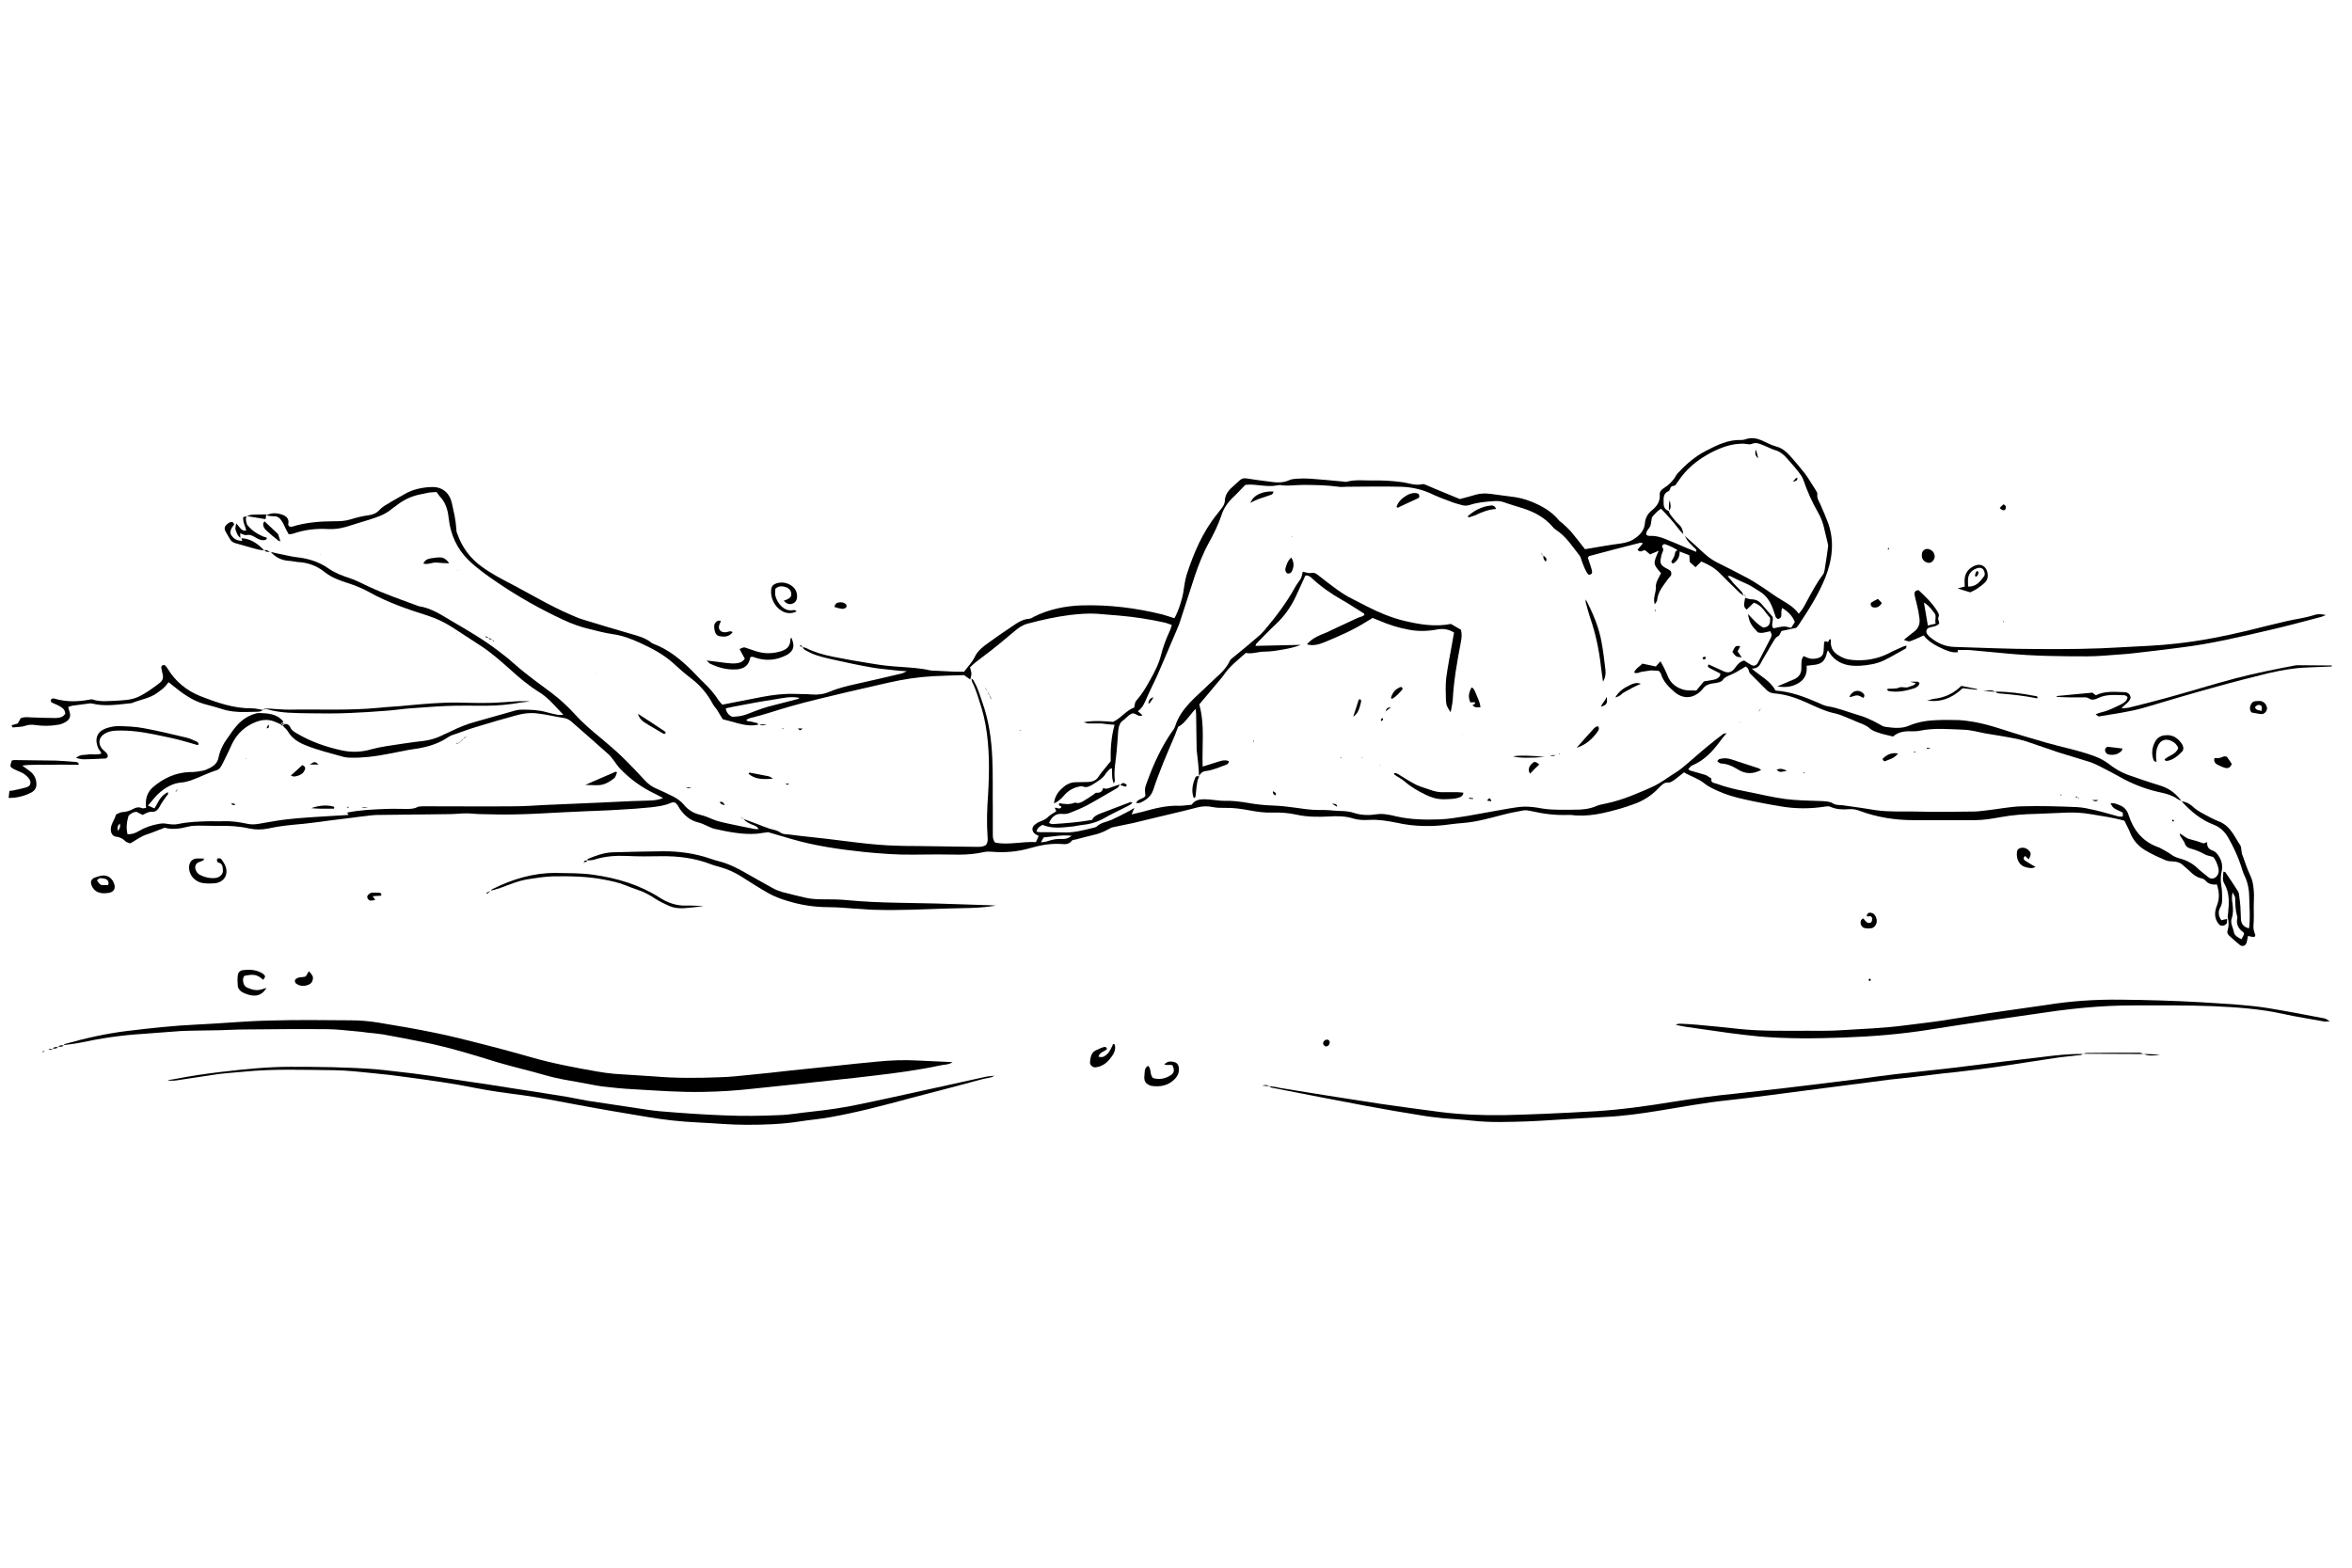 <?xml version="1.0" encoding="utf-8"?>
<!-- Generator: Adobe Illustrator 20.0.0, SVG Export Plug-In . SVG Version: 6.00 Build 0)  -->
<svg version="1.2" baseProfile="tiny" id="Layer_2" xmlns="http://www.w3.org/2000/svg" xmlns:xlink="http://www.w3.org/1999/xlink"
	 x="0px" y="0px" viewBox="0 0 900 600" xml:space="preserve">
<g>
	<path d="M108.1,276.4c-0.2,0.3-0.5,0.5-0.7,0.8c-1.2-0.5-2.3-1.1-3.5-1.4c-2.8-0.7-5.4,0.1-7.9,1.4c-3.2,1.7-5.6,4.2-7.2,7.5
		c-0.9,2-1.8,3.9-2.8,5.9c-0.5,1-1,2.1-1.6,3c-0.3,0.5-0.8,0.9-1.3,1.1c-3.5,1.1-6.7,2.8-10.1,4c-1.2,0.4-2.4,0.7-3.7,0.8
		c-3.4,0.3-6.1,2-8.5,4.1c-1.5,1.3-2.7,3.1-4.2,4.7c0.9,0.4,1.6,0.7,2.5,1.1c0.4-0.6,0.7-1.2,1-1.7c0.9-1.9,2.1-3.5,4.1-4.5
		c0.4,0.8-0.2,1.1-0.5,1.5c-0.9,1.3-1.9,2.6-2.6,4c-0.7,1.3-1.6,2.1-2.9,2c-1.4-0.1-2.4,0.6-3.6,1.2c-0.8-0.4-1.6-0.8-2.4-1.2
		c-1.2,0.1-2.1,0.6-3,1.5c-0.7,2.3-1,4.6-0.4,7.1c1.7,0,2.9-0.4,4.1-1.1c2.5-1.5,5.1-2.4,8-2.9c1-0.2,2-0.2,3,0
		c1.3,0.2,2.8,0.4,4.1,0.1c4.2-0.9,8.4-1,12.6-1.1c1.6,0,3.2,0.1,4.8,0c3-0.1,5.9,0.3,8.8,0.9c1.6,0.4,3.2,0.4,4.8,0.1
		c2.1-0.3,4.3-0.8,6.4-1.1c6-1,12-1.3,18.1-1.7c3.3-0.2,6.5-0.4,9.9-0.6c-0.3-0.4-0.4-0.6-0.6-0.9c5-1,10-1.2,15-1.4
		c2.4-0.1,4.8,0,7.2,0c1.6,0,3.2,0.1,4.7-0.7c0.5-0.3,1.3-0.2,2-0.3c1,0,2.1,0,3.1,0c10.6,0,21.3,0.1,31.9,0c3.9,0,7.8-0.3,11.6-0.5
		c7-0.3,13.9-0.6,20.9-0.9c4.2-0.2,8.4-0.4,12.7-0.6c2.2-0.1,4.3-0.1,6.5-0.2c1.7-0.1,3.4-0.1,5.3-1c-1.3-0.7-2.3-1.2-3.3-1.7
		c-5-2.4-9.4-5.6-13.2-9.6c-0.9-0.9-1.5-2-2.3-3c-0.6-0.7-1.1-1.5-1.7-2.1c-4.8-4.3-9.6-8.5-14.4-12.7c-0.9-0.8-1.8-1.3-3-1.5
		c-3.3-0.5-6.5-1.3-9.8-1.7c-2.9-0.4-5.7-0.1-8.5,0.7c-5.2,1.4-10.3,2.9-15.5,4.5c-3.1,0.9-6,2.1-9.1,3.1c-0.5,0.2-1.1,0.5-1.5,0.8
		c-3.4,2.3-7.2,3.5-11.1,4.2c-1.8,0.3-3.6,0.5-5.4,0.9c-2.2,0.4-4.5,0.9-6.7,1.3c-4.6,0.9-9.3,1.5-14,1.4c-0.9,0-1.8-0.1-2.7-0.3
		c-4.8-1.4-9.7-2.5-14.4-4.4c-2.8-1.1-5.3-2.6-6.9-5.3c-0.5-0.9-1.4-1.5-2-2.3c0.3-0.2,0.5-0.5,0.8-0.7c0,0-0.1,0.1-0.1,0.1
		c1.1-0.1,1.8,0.4,2.2,1.3c0.5,1.2,1.5,1.7,2.5,2.3c5.4,3.2,11.2,5.2,17.2,6.5c3.7,0.8,7.5,0.7,11.2-0.4c1.9-0.5,3.8-0.9,5.7-1.2
		c4.7-0.7,9.5-1.5,14.2-2c2.5-0.3,4.9-1,7.2-2.1c1.1-0.6,2.3-1,3.4-1.6c3.1-1.5,6.2-2.8,9.6-3.7c5.1-1.4,10.1-2.9,15.2-4.3
		c0.8-0.2,1.6-0.3,2.4-0.3c3.2,0,6.4,0.1,9.5,1c1.4,0.4,2.9,0.7,4.3,1c0.5,0.1,1.1,0,2.1,0c-3.2-3.3-5.7-6.5-9.3-8.7
		c-4-2.5-7.6-5.5-11.1-8.7c-3.6-3.2-7.2-6.4-11.2-9c-3.6-2.4-7.3-4.7-10.9-7.1c-3-1.9-6.1-3.4-9.5-4.5c-7.6-2.4-15.2-5-22.2-8.9
		c-2.7-1.5-5.6-2.7-8.5-3.6c-3.1-1-6.1-2.1-8.6-4.1c-3.1-2.5-6.5-3.7-10.4-3.9c-0.9-0.1-1.8-0.3-2.7-0.4c-3.1-0.1-5.7-1.2-7.7-3.6
		l-0.1,0.1c1.7,0.4,3.3,0.8,5,1.1c1.8,0.4,3.6,0.8,5.4,1c4.3,0.5,8.2,1.7,11.8,4.2c2.4,1.7,5.2,2.8,8,3.7c2.6,0.8,5,2.2,7.5,3.3
		c6.2,2.9,12.7,5.1,19.1,7.5c4.9,0.7,8.9,3.5,13,5.9c6,3.5,12,7,17.6,11.3c2.3,1.7,4.5,3.5,6.6,5.4c4.4,3.9,9.2,7.2,13.8,10.7
		c3.3,2.5,6.3,5.3,9,8.3c3.1,3.4,6.6,6.3,10.1,9.2c2.6,2.2,5.2,4.4,7.7,6.8c3,2.9,5.9,6,8.8,9.1c1.2,1.3,2.5,2.3,4.1,3
		c2.3,1,4.6,2.1,6.8,3.2c1.5,0.8,2.8,1.7,4,3.1c1.5,1.9,3.6,3.2,6,3.8c1.8,0.4,3.5,1.1,5.1,1.8c1.7,0.7,3.5,1.1,5.3,1.5
		c3.6,0.8,7.2,1.5,10.7,2.2c0.4,0.1,0.9,0,1.5,0c-0.7-1.2-1.8-1.4-2.8-1.8c-1.1-0.6-2.3-1-3-2.2l-0.1,0.1c1.8,0.7,3.6,1.3,5.4,2
		c1.5,0.6,3,1.2,4.5,1.7c1.5,0.5,3.1,0.6,4.4,1.6c0.8,0.6,2.2,0.6,3.3,0.7c3.2,0.4,6.4,0.8,9.5,1.1c10.8,1.1,21.5,3,32.4,3.2
		c2.3,0.1,4.6,0.1,6.9,0.1c7.3,0.1,14.6,0.2,21.9,0.3c1.6,0,3.2,0.2,4.6-0.7c0.7-1,0.7-2,0.6-3c-0.4-5.5-0.2-11,0.2-16.4
		c0.5-8.9,0.6-17.8-1-26.7c-0.4-2.1-0.9-4.3-1.5-6.3c-1.1-3.4-2-6.8-3.6-10c-0.2-0.4-0.2-0.9-0.3-1.3l-0.1,0.1
		c0.8,0.1,1,0.8,1.3,1.4c1.4,2.4,2.1,5,3,7.6c2.5,7,3.5,14.2,3.8,21.5c0.3,6.4,0.1,12.8,0.2,19.2c0,3.1,0,6.2,0,9.3
		c0,1.2-0.1,2.5,0.9,3.7c5.1,1,10.3-0.5,15.6-0.2c0.4-0.8,0.7-1.5,1-2.2c0-0.1-0.1-0.2-0.1-0.3c-0.4-0.2-0.8-0.3-1.2-0.6
		c-1.3-1-1.4-2.5-0.2-3.5c0.5-0.4,1.1-0.9,1.7-1.1c1.1-0.5,2.3-0.8,3.3-1.8c0.9-0.9,2.2-1.6,3.3-2.3c-0.2-0.5-0.4-0.9-0.6-1.3
		c0.8-0.3,1.7,0.8,2.5-0.2c0.2-0.8-1.5-0.3-0.7-1.6c1.9,0.4,3.9,0.6,5.9-0.2c0.1,0,0.2,0,0.3,0c1,0.4,1.8,0,2.6-0.4
		c1.6-0.9,3.1-1.9,4.5-2.9c0.3-0.2,0.4-0.5,0.9-0.5c1.2,0.1,2.2-0.3,2.5-1.8c0.9,0.4,1.7,0.3,2.6-0.1c1.3-0.5,2.6-0.9,3.9-1.3
		l-0.1-0.1c-0.2,0.8-0.7,1.4-1.5,1.8c-3.7,2.1-7.3,4.3-11,6.3c-2.1,1.1-4.3,2-6.6,2.9c-0.9,0.4-1.9,0.5-3,0.4c-2.4-0.2-4,1.1-5,3.5
		c0.6,0.2,1,0.4,1.4,0.4c5-0.3,10-0.7,15.1-1.6c0.5-1.2,1.6-1.8,2.8-2.3c4-1.5,7.9-3,11.8-4.5c0.2-0.1,0.4,0.1,0.8,0.1
		c-0.3,0.6-0.8,0.9-1.2,1.1c-3.2,1.7-6.6,3.2-9.7,5c-2.8,1.6-5.7,2.3-8.8,2.6c-1,0.1-2,0.4-3,0.5c-4,0.4-7.9,1-11.7-0.6
		c-1.1,0.6-2,1.2-2.3,2.6c0.6,0.1,1,0.2,1.4,0.2c2.9,0,5.7,0,8.6,0.1c4.1,0.2,7.9-0.8,11.8-1.8c0.4-0.1,1-0.2,1.3-0.5
		c1.6-1.5,3.7-1.7,5.6-2.5c2.2-1,4.3-2.1,6.4-3.2c0.7-0.3,1.3-0.8,2.4-1.4c-0.5,1-0.7,1.6-1.1,2.5c1.6-0.4,2.9-0.7,4.2-1
		c4.6-1.3,9.3-2.5,14.2-2.3c1.5,0,3-0.3,4.6-0.4c1.1-1.7,2.8-2.1,4.7-2.1c1,0,2.1,0.1,3.1,0.2c1.5,0.1,2.9,0.4,4.4,0.4
		c3.3-0.1,6.6,0.3,9.9,0.9c2.9,0.5,5.9,0.8,8.8,0.9c2.8,0.1,5.7,0.4,8.5,0.8c2.9,0.4,5.9,0.9,8.9,0.9c1.8,0,3.7,0,5.5,0.2
		c2.7,0.3,5.5,0,8.2,0.9c3,1,6,1,9.1,0.5c0.9-0.1,1.8-0.1,2.7,0c1.6,0.2,3.2,0.5,4.7,0.9c5.4,1.2,10.9,1.3,16.4,1.1
		c3.5-0.1,7-0.8,10.5-1.3c4.8-0.8,9.7-1.8,14.5-2.6c3.1-0.5,6.3-1.2,9.5-0.9c1.7,0.1,3.4,0.4,5.1,0.7c4,0.6,8,0.4,12,0.4
		c2.8,0,5.5-0.2,8.1-1.3c1.2-0.5,2.4-0.8,3.6-1c3.5-0.7,6.9-1.8,10.2-3.1c3-1.2,5.9-2.4,8.8-3.8c2.2-1.1,4.3-2.6,6.4-4
		c1.4-0.9,2.9-1.8,4.2-2.9c3.2-2.6,6.2-5.4,9.4-8c2-1.7,4.1-3.3,6.2-4.9c0.2-0.2,0.6-0.1,1.3-0.3c-1,1.2-1.8,2.1-2.5,3.1
		c-2.9,3.9-6.1,7.4-10.8,9.3c-0.5,0.2-0.9,0.9-1.4,1.4c0.4,0.2,0.5,0.4,0.7,0.5c2,0.6,4,1.1,5.9,1.7c0.8,0.3,1.5,0.9,2.3,1.4
		c-0.4,1.6,0.9,1.6,1.8,1.9c3.5,1.3,7.2,2.2,10.9,2.9c5.2,1,10.3,2.3,15.5,3c4.6,0.6,9.3,0.6,14,0.8c1.5,0.1,3,0.1,4.3,0.9
		c1.1,0.7,2.4,0.6,3.7,0.7c2.4,0.3,4.7,0.7,7.1,1c1.9,0.3,3.8,0.6,5.7,0.9c5,0.7,10,0.4,15.1,0.5c7.3,0.2,14.6,0.1,22,0
		c1.6,0,3.2-0.2,4.8-0.4c4.7-0.5,9.3-1.5,14-1.6c7-0.2,13.9,0,20.9,0.3c2.4,0.1,4.8,0.7,7.1,1.2c3,0.7,5.9,1.6,8.9,2.4
		c0.5,0.1,1,0,1.6,0c0-0.7,0-1.1,0-1.5c-3.7-1.7-3.7-1.7-4.7-3.5c1.2-0.3,2.3,0.2,3.3,0.6c1.8,0.6,3,1.9,3.6,3.8
		c1.8,5.6,5.1,9.9,10.7,12.1c0.4,0.2,0.9,0.3,1.3,0.5c1.4,0.8,2.8,1.5,4.1,2.4c0.9,0.7,1.9,1.2,3,1.5c2.7,0.7,5.1,1.8,7.2,3.8
		c1.3,1.3,2.8,2.3,4.2,3.5c1,0.9,2.6,0.7,3.5-0.7c0.5-0.8,0.6-1.7,0.4-2.6c-0.4-1.7-1-3.2-2-4.4c-1.2-0.4-2.3-0.5-3.2-1
		c-1.8-1-3.7-1.8-5.7-2.3c-0.7-0.2-1.6-0.8-1.8-1.4c-0.4-1.4-1.4-2.4-2-3.5c-0.1-0.2,0-0.6,0-0.8c1.3,0.8,2.4,1.9,3.8,2.2
		c1.7,0.4,3.3,0.9,4.9,1.5c0.4,0.2,1.1-0.2,1.7-0.4c-0.2,1.6,0.5,2.7,2,3.2c1.4,0.5,2.1,1.6,2.8,2.8c0.9,1.7,1.1,3.4,0.7,5.3
		c-0.4,1.8-0.4,3.6-0.1,5.4c0.3,1.8,0.3,3.6,0.3,5.5c0,0.9-0.2,1.9-0.6,2.6c-1.1,1.8-0.8,3.5,0.3,5.1c0.7-0.2,1.3-0.3,2.2-0.5
		c-0.1,0.8,0.1,1.5-0.2,1.8c-1,1.1-2.4,1.1-3.2-0.1c-1.6-2.2-1.4-4.5-0.5-6.8c1.1-2.7,0.9-5.3,0-8.1c-1.8,0.2-3.3-0.2-4.4-1.5
		c-0.4-0.5-1.2-0.8-1.8-0.9c-1.6-0.4-2.9-1.4-4-2.5c-0.8-0.8-1.7-1.5-2.6-2.3c-1.1-1.1-2.5-1.6-4-1.6c-0.9,0-1.9-0.1-2.7-0.4
		c-2.4-1-4.8-2.1-7.1-3.4c-3-1.6-5.3-3.9-6.6-7.2c-0.6-1.6-1.5-3.1-2.2-4.6c-4.4-1.2-8.6-1.8-12.9-2.5c-3-0.5-5.9-0.7-8.9-0.6
		c-4,0.1-8,0.4-12,0.5c-4.5,0.1-8.9,0.4-13.3,1.2c-3.4,0.6-6.7,1.2-10.2,1.2c-7.8,0-15.6,0-23.3,0c-7.2,0-14.1-1.1-20.8-3.6
		c-1.3-0.5-2.6-0.7-4-0.6c-2.4,0.2-4.8,0.1-7.1-0.9c-0.6-0.3-1.3-0.2-2-0.1c-5.7,0.9-11.4,0.9-17.1-0.1c-2.9-0.5-5.9-1-8.8-1.6
		c-4.9-1-9.9-2-14.5-4c-2.1-0.9-4.3-1.9-6-3.3c-2.4-1.9-5.2-2.6-7.6-4.1c-1.4,1.1-2.5,2-3.7,2.9c-0.6,0.4-1.4,1-2.1,1
		c-1.8-0.2-2.7,0.9-3.8,2c-2.8,3-6.1,5.1-10,6.4c-1.5,0.5-3,1.1-4.5,1.5c-6.3,1.8-12.6,3.4-19.2,2.5c-0.3,0-0.7,0-1,0
		c-4.8,0.2-9.6-0.4-14.3-1.5c-1-0.2-2.1-0.4-3-0.2c-2.7,0.5-5.4,1-8,1.7c-5,1.3-9.9,2.7-15.1,3.1c-1.6,0.1-3.2,0.3-4.8,0.5
		c-6.9,1-13.7,0.9-20.4-0.6c-3.5-0.7-7-1.3-10.5-1.1c-2,0.1-4.1,0.1-6.1-0.5c-3.1-1-6.3-1-9.5-0.8c-4.1,0.2-8.2,0.2-12.3-0.7
		c-3.1-0.7-6.3-0.9-9.5-0.8c-2.8,0.1-5.5-0.3-8.2-0.8c-3.3-0.6-6.5-1.1-9.9-1c-1.5,0-3,0-4.4-0.3c-2-0.4-3.8-0.4-5.8,0.1
		c-5.3,1.4-10.6,2.6-16,3.9c-2.9,0.7-5.8,1.4-8.7,2.1c-2.6,0.6-5.1,1-7.7,1.6c-0.8,0.2-1.5,0.6-2.2,1c-1.7,0.9-3.5,1.6-5.4,2
		c-2.2,0.5-4.4,1.1-6.6,1.7c-0.5,0.1-1.3,0.1-1.6,0.5c-1.2,1.6-2.8,1.3-4.4,1.2c-3.9-0.2-7.7,0.5-11.5,1.6
		c-4.8,1.4-9.7,1.8-14.6,1.4c-1-0.1-2-0.1-3,0.1c-3.1,0.7-6.3,1-9.5,1c-5.8-0.1-11.7-0.1-17.5,0c-6.3,0.1-12.6-0.4-18.8-1
		c-9.4-1-18.8-2.3-28-5c-3.1-0.9-6.1-1.8-8.9-2.6c-1.6,0.2-2.9,0.4-4.3,0.6c-5.5,0.4-10.9-0.7-16.3-1.9c-0.9-0.2-1.7-0.7-2.5-1
		c-1.1-0.5-2.3-1.1-3.5-1.4c-3.1-0.7-5.3-2.6-7.1-5.1c-0.3-0.5-0.6-1-0.9-1.5c-0.8-1.1-1.4-1.4-2.6-0.9c-2.5,1.1-5.1,1.4-7.7,1.7
		c-4,0.4-8,0.7-12,0.9c-4.3,0.3-8.7,0.4-13,0.6c-2.9,0.1-5.7,0.3-8.6,0.4c-6.1,0.3-12.1,0.7-18.2,0.8c-4.3,0.1-8.7,0-13-0.1
		c-1.9,0-3.9-0.3-5.8-0.3c-2.2,0-4.3,0.3-6.5,0.3c-8.7,0.1-17.4,0.2-26.1,0.3c-1,0-2.1,0-3.1,0.1c-3.5,0.4-7,0.8-10.5,1.3
		c-3.4,0.4-6.8,0.8-10.2,1.3c-1.9,0.2-3.9,0.5-5.8,0.7c-4.6,0.4-9.1,0.8-13.6,1.8c-2.4,0.5-4.8,0.5-7.2,0c-3.9-0.9-7.9-1.1-11.9-1
		c-2.6,0-5.3-0.1-7.9-0.1c-1.2,0-2.5,0.1-3.7,0.4c-3,0.8-6.1,1.2-8.9,0.4c-2.5,0.9-4.7,1.9-6.9,2.6c-2.3,0.7-4.2,2.3-6.3,3.4
		c-0.7-0.3-1.5-0.4-1.9-0.9c-1-1-2.1-1.5-3.6-1.7c-1.2-0.2-1.8-1.2-1.9-2.5c-0.1-2.2,1.4-3.8,1.9-5.7c0.1-0.3,0.5-0.5,0.8-0.6
		c0.6-0.3,1.3-0.6,2-0.6c1.4-0.1,2.6-0.5,3.9-1.2c1-0.6,2.1-0.8,3.3-0.3c0.4,0.2,1,0,1.6-0.1c-0.4-3.5,0.4-5.9,2.6-7.9
		c4-3.4,8.6-5.6,14-5.8c0.8,0,1.6,0,2.4-0.1c1.2-0.2,2.5-0.3,3.7-0.7c2.2-0.9,4.5-2,5-4.7c0.6-3,2-5.6,3.8-8
		c1.1-1.6,2.2-3.2,3.5-4.6c1.8-2,4-3.4,6.6-4.2c0.5-0.2,1.1-0.3,1.7-0.3c3.5,0.1,6.9,0.3,9.3,3.4C108,276.5,108.1,276.4,108.1,276.4
		z M399.4,320.5c-0.3,0.4-0.6,1-1.1,1.9c1.2-0.2,2-0.2,2.7-0.5c1.7-0.6,3.5-0.9,5.4-0.8c1.3,0.1,2.5-0.3,3.7-1.2
		C406.4,319.4,403,320.2,399.4,320.5z M45.1,318c0.9-1.2,0.9-1.2,0.8-2.8C45,315.9,44.8,316.8,45.1,318z"/>
	<path d="M307.1,247.7c0.4,0.1,0.9,0.1,1.3,0.3c3.2,1.6,6.6,2.6,10.1,3.3c5,1,10.1,1.9,15.2,2.7c3.5,0.6,7,1,10.5,1.2
		c4,0.3,8,0.5,11.9,1.4c0.5,0.1,1.1,0.1,1.7,0.1c2.6,0.1,5.3,0.3,7.9,0.4c1,0,2,0,3.2,0c1.4-1.9,3.1-3.6,4.1-5.7
		c1.2-2.5,3.3-4,5.4-5.5c2.6-1.9,5.2-3.7,7.9-5.5c2.4-1.6,4.6-3.4,7.6-3.6c0.5,0,1.1-0.4,1.6-0.7c5.8-2.9,12.1-4.2,18.5-4.4
		c10.5-0.3,20.8,1,30.9,3.5c1.5,0.4,3,1,4.5,1.4c1.5-2.6,3-7.3,3.4-10c0.4-2.3,0.6-4.5,1.3-6.7c2.7-8.3,6.1-16.3,11.6-23.1
		c0.6-0.7,1.1-1.5,1.7-2.2c0.7-0.9,1.3-1.8,1.3-3.1c0.1-1.8,1-3.3,2.2-4.5c1.1-1,2.2-2,3.3-3c0.8-0.8,1.7-1.1,2.8-0.9
		c2.6,0.4,5.2,0.8,7.8,1.1c2.9,0.4,5.8,0.9,8.7-0.5c0.9-0.4,2-0.4,3-0.5c1.6-0.1,3.2-0.1,4.8,0c4.2,0.3,8.4,0.7,12.6,1.1
		c0.5,0,0.9,0.2,1.4,0.1c3.1-0.9,6.4-0.5,9.6-0.5c3.8-0.1,7.5,0.1,11.3,0.6c2.7,0.3,5.3,1.5,8.1,0.8c0.5-0.1,1.1,0.2,1.6,0.4
		c1.2,0.5,2.3,1,3.5,1.5c3.1,1.3,6.3,2.6,9.2,3.8c2.3-0.6,4.3-1.1,6.2-1.7c1.8-0.5,3.6-0.5,5.4-0.3c2.5,0.3,5,0.7,7.5,1
		c2.9,0.3,5.6,0.9,8.3,2c3.9,1.6,7.6,3.6,10.4,7c0.4,0.5,1,0.9,1.5,1.3c1.1,1,2.2,2,3.2,3.1c1.9,2.3,3.7,4.6,5.4,6.8
		c4.7-0.8,9.2-1.6,13.7-2.2c2.2-0.3,4.1-0.9,5.9-2.3c1.9-1.4,3.1-3.1,3.3-5.3c0.2-2.2,1.1-3.8,2.6-5c2-1.6,3.3-3.4,3.1-6.1
		c-0.1-0.9,0.4-1.7,1.3-2.3c2.1-1.3,3.8-2.9,5-5.1c0.3-0.5,0.7-0.9,1.1-1.3c3-3.2,6.3-6,10.2-8c4.2-2.2,8.6-4.4,13.6-4.2
		c0.6,0,1.1-0.1,1.7-0.3c2.1-0.7,4.1-0.4,6,0.4c1.9,0.8,3.7,1.9,5.7,2.4c2.3,0.6,3.8,2,5.3,3.6c2,2.2,3.9,4.5,5.7,6.8
		c1.5,2,2.7,4.2,4.1,6.3c0.3,0.5,0.7,1.1,0.6,1.6c-0.2,1.5,0.6,2.6,1.2,3.9c1,2.3,2,4.6,2.9,7c2.6,7.2,1.6,14.3-1.1,21.1
		c-2.6,6.4-6.3,12.2-10.1,17.9c-0.3,0.5-0.7,0.9-1,1.2c-2,0.4-3.8,0.8-5.6,1.2c-0.5,0.8-0.7,1.7-1.3,2c-1.1,0.5-1.4,1.4-2,2.3
		c-1.6,2.8-3.3,5.5-4.8,8.3c-0.7,1.2-1.6,1.8-3.3,1.8c3.3,2.9,7.1,4.6,9.1,8.4c5.8,0.4,11.1,2.4,16.4,4.7c1.1,0.5,2.3,1.1,3.5,1.3
		c3.9,0.6,7.5,2.1,11.2,3.2c3,0.8,5.8,2.1,8.5,3.6c0.8,0.5,1.6,1,2.5,1.1c3,0.4,6.1,0.8,9.1-0.5c2.8-1.2,5.9-1.8,9-2
		c3.3-0.2,6.6-0.2,9.9-0.1c1.9,0.1,3.9,0.4,5.8,0.7c6.4,1.1,12.5,3.5,18.7,5.3c3.1,0.9,6.1,1.8,9.2,2.7c5.6,1.6,11.3,2.7,16.8,4.6
		c2.4,0.8,4.7,1.8,6.7,3.3c2.3,1.8,4.7,3.3,7.4,4.3c4,1.4,8,2.8,12,4c3.6,1.1,6.1,2.7,8.7,6.1l0.1-0.1c-0.5-0.2-1.1-0.3-1.5-0.6
		c-2-1.4-4.2-2.1-6.6-2.6c-4.9-1-9.7-2.8-14.1-5.1c-3.1-1.7-6.2-3.4-9.4-5c-1.4-0.7-2.9-1.4-4.4-1.8c-3.7-1.2-7.4-2.2-11.1-3.4
		c-4.2-1.4-8.4-2.9-12.6-4.3c-1.6-0.5-3.3-0.9-5-1.2c-3.5-0.7-7-1.2-10.5-1.8c-2.7-0.5-5.4-1.3-8.1-1.4c-5.7-0.2-11.4-0.8-17.1,0.4
		c-1,0.2-2,0.2-3.1,0.2c-2.6-0.1-5,0.2-7,2c-1.9-0.5-3.7-0.8-5.4-1.4c-1.2-0.4-2.5-0.8-3.4-1.6c-1.3-1.2-2.9-1.8-4.5-2.4
		c-2-0.9-4-1.7-6-2.5c-0.7-0.3-1.5-0.6-2.3-0.8c-4.1-0.8-7.8-2.6-11.5-4.3c-4-1.8-8.1-3.2-12.4-3.5c-1.1-0.1-2-0.5-2.8-1.2
		c-2.1-2.1-4.2-4.2-6.3-6.3c-0.5-0.5-0.6-1.2-0.8-1.8c-0.1-0.4-0.7-0.7-1-1c-1.8,1-3.3,2.1-4.9,2.8c-1.4,0.7-3,1-4,2.5
		c-0.3,0.4-0.9,0.6-1.5,0.8c-0.8,0.2-1.6,0.3-2.4,0.4c-1.4,0.2-2.6,0.7-3.5,1.9c-0.3,0.4-0.6,0.7-0.9,1c-3.1,3-6.9,3.1-10.1,0.3
		c-2.2-1.9-4.2-3.9-5.1-6.8c-0.1-0.4-0.5-0.8-0.8-1.2c-1-0.1-2-0.2-3.1-0.2c-1.1,0.1-2.2,0.4-3.4,0.5c-0.9,0.1-1.8,0.9-3,0.3
		c0.6-1.6,2.1-2.2,3.1-3.4c1.8,0.4,3.6,0.7,5.2,1.1c0.6-0.7,1.1-1.2,1.8-2c0.6,1.1,1,1.8,1.4,2.6c0.6,1.2,1.1,2.5,1.7,3.8
		c1.2,2.4,3.3,3.8,5.8,4.5c1.5,0.4,3.2,0.2,4.8,0.3c1-1.2,2-2.4,2.9-3.5c1.5-0.3,3-0.4,4.4-0.8c0.6-0.2,1.2-0.6,1.6-1.1
		c0.3-0.3,0.2-0.8,0.3-1.1c-1.5-0.8-2.8-1.4-4.1-2.1c-0.4-0.2-1-0.7-0.4-1.4c2,0.9,3.9,1.8,5.9,2.7c1.7,0.7,3.1,0.3,4.3-1.5
		c0.9-1.2,1.8-2.3,3.4-2.7c0.9,0.6,1.8,1.2,2.7,1.7c1.1,0.6,2,0.2,2.6-0.9c1.5-2.8,2.9-5.7,4.4-8.5c0.3-0.6,0.7-1.2,0.8-1.9
		c0.1-0.5-0.3-1-0.5-1.6c-1.7,0.3-3.2,1-4.8,0.4c-2.5-2.6-3.3-3.9-3.7-7c1.9,2.1,3.6,4,5.8,5.2c2.5-0.2,2.8-1.8,2.6-3.8
		c-1.9-1.9-3-4.8-6.2-5.7c-0.9,0.8-1.7,1.7-2.7,2.6c-0.9-0.6-1.1-1.4-1-2.3c0.1-0.8,0.3-1.5,0.4-2.3c0,0-0.1,0.1-0.1,0.1
		c0.9,0.2,1.7,0.6,2.6,0.6c1.5,0,2.7,0.6,3.6,1.6c1.6,1.8,3.1,3.6,4.4,5.1c0.4,1.8-0.8,3.1,0.3,4.4c1.3-0.3,2.6-0.6,3.9-0.7
		c0.9-0.1,1.8,0.3,2.9,0.5c0.4-0.7,0.9-1.4,1.4-2.2c-0.9-2.4-2.6-4-4.8-5.4c-0.7,1.3-0.1,2.5-0.5,3.4c-0.1,0.3-0.6,0.7-0.9,0.8
		c-0.2,0.1-0.6-0.2-0.9-0.4c-0.2-0.2-0.3-0.6-0.4-0.9c-0.3-0.9-0.6-1.7-0.9-2.6c-1-2.7-2.4-5-5-6.6c-1.8-1.1-3.6-2.4-5.6-3.2
		c-1.7-0.7-3.3-1.5-4.9-2.3c-0.6-0.3-1.2-0.7-1.9-0.3c-0.1-0.1-0.1-0.3-0.2-0.4c0,0.1,0,0.2,0,0.2c0.1,0.1,0.2,0.1,0.3,0.1
		c0.8,0.9,1.5,1.9,2.3,2.8c1,1.1,2.2,2.2,3.2,3.4c0.3,0.4,0.4,1,0.6,1.5l0.1-0.1c-0.5-0.4-1.1-0.8-1.6-1.2c-2.6-2.5-5.2-5.1-7.8-7.7
		c-2-2-4.3-3.2-6.9-4.3c-0.8,0.8-1.4,1.4-2.2,2.2c-0.9-0.8-1.6-1.5-2.2-2c-0.1-1-0.1-1.7-0.2-2.6c-1.4-0.5-2.6-1-3.9-1.5l0.1,0.1
		c-1.6-1.3-3.5-2.1-5.4-2.8c-0.7-0.2-1.5,0.6-1.1,1.2c0.4,0.5,0.5,0.9,0.2,1.5c-0.3,0.7-0.6,1.5-0.7,2.3c-0.5,2.1-0.2,2.9,1.6,4
		c0.7,0.4,1.5,0.7,2,1.2c0.3,0.3,0.4,1.1,0.3,1.5c-0.1,0.5-0.7,0.9-1,1.3c-1.8,2.6-4.1,5-4.4,8.4c0,0.5-0.5,0.9-0.9,1.6
		c-0.8-2.4,0.5-4.4,0.4-6.4c-0.1-2.2,1.2-3.8,2-5.5c-3.1-3.6-3.1-3.6-0.9-8.6c-1.1,0.5-2.2,0.9-3.3,1.4c-0.7-0.6-1.3-1.1-1.9-1.6
		c-0.9-0.1-1.8,1.2-2.9-0.2c0.7-0.8,1.3-1.6,2.1-2.5c-0.6-0.1-1-0.2-1.3-0.1c-6.4,1.6-12.8,3.3-19.2,5c-0.2,0-0.3,0.3-0.6,0.7
		c0.3,0.8,0.6,1.7,0.9,2.7c0.3,0.9,0.6,1.8,0.7,2.6c0.1,0.7-0.4,1.3-1.4,1.1c-1.2-1.4-1.8-3.3-2.5-5.1c-0.3-0.7-0.4-1.6-0.9-2.2
		c-2.8-3.5-5.1-7.3-9-9.8c-0.5-0.3-0.9-0.7-1.3-1.2c-3-3.5-6.9-5.6-11.2-7c-2.5-0.8-5-1.5-7.5-2.4c-1.2-0.4-2.4-0.5-3.7-0.4
		c-3.2,0.2-6.4,0.5-9.4,1.5c-1,0.3-2,0.3-3,0c-1.3-0.4-2.7-0.7-3.9-1.2c-2.7-1-5.4-2-7.9-3.2c-3.7-1.7-7.6-2.5-11.6-2.6
		c-6.9-0.2-13.7,0-20.6,0c-1,0-2.1,0.2-3.1,0c-4.5-0.6-9.1-0.7-13.7-0.7c-2.7,0-5.5,0.5-8.2,0.1c-0.5-0.1-1.1,0-1.7,0.1
		c-2.1,0.4-4.1,0.2-6.1,0c-2-0.2-4.1-0.5-6-0.2c-1.7,1.7-3.1,3.3-4.7,4.8c-2,1.9-3.6,4.2-4.4,6.8c-1.2,3.6-2.9,7-4.7,10.3
		c-2.3,4.1-4,8.5-5.5,12.9c-1.9,5.8-3.7,11.5-5.6,17.3c-0.3,1-0.7,2-1.1,2.9c-2.5,5.8-4.9,11.6-7.4,17.3c-1.3,3-2.9,6-4.2,9
		c-0.9,2-1.6,4-3.5,5.3c0.7,0.6,1.2,1,1.8,1.6c-0.5,0.1-0.8,0.3-1.1,0.2c-1.1-0.1-2-1.4-3.2-0.8c-1,0.5-1.8,1.4-2.6,2.1
		c-0.2,0.1-0.3,0.3-0.5,0.4c-1.1,0.7-1.6,1.9-1.8,3.2c-0.2,1.1-0.2,2.3-0.3,3.4c-0.1,1.7-0.3,3.4-0.4,5.1c-0.3,3.7-1.2,7.5-0.7,11.3
		c0,0.3-0.2,0.6-0.4,1.2c-0.9-2-0.6-3.9-0.7-5.8c-0.4,0.1-0.7,0.1-0.8,0.2c-0.5,0.5-1,1-1.4,1.5c-1.2,2.2-3.4,3.3-5.4,4.6
		c-1.1,0.6-2.2,1.2-3.6,0.6c-0.4-0.2-1.1,0-1.6,0.1c-2.2,0.5-4,1.6-5.5,3.3c-1,1.2-2.1,2.3-3.9,3.1c0.3-2.5,1.4-4.2,2.9-5.6
		c1.4-1.4,3.1-2.4,5.1-2.5c1.7-0.1,3.4,0,5.1-0.1c1.7-0.1,3.1-0.6,4-2.1c0.8-1.3,1.8-2.3,2.7-3.5c0.6-0.8,1.3-1.6,1.9-2.3
		c-0.1-4.8,0.2-9.4,1.5-14c-1-0.1-1.8-0.1-2.6-0.2c-0.8-0.1-1.6-0.2-2.4-0.3c-0.7,0-1.4,0-2.1,0c-0.8,0-1.6,0-2.4,0
		c-1,0-1,0-2.3-0.5c4.1-0.7,7.8-0.4,11.2-0.1c3.2-1.5,5-4.4,8.1-5.5c0.4-2.1,0.3-2.1,1.2-3.1c1.9-2.2,3.3-4.6,4.7-7.1
		c1.8-3.2,3.5-6.4,4.4-10c0.8-3.2,2-6.3,3.4-9.3c0.3-0.6,0.4-1.3,0.7-2.1c-1-0.3-1.8-0.7-2.7-0.9c-5.8-1.3-11.7-2.2-17.6-2.7
		c-2.8-0.2-5.7-0.5-8.5-0.7c-3.4-0.2-6.8,0.1-10.3,0.5c-5.5,0.7-10.8,1.9-16.1,3.3c-1.9,0.5-3.5,1.6-5,2.9c-4,3.4-8.1,6.8-12.3,9.9
		c-1.8,1.3-3.4,2.6-4.7,3.9c0.2,1,0.5,1.7,0.5,2.5c0,0.8-0.3,1.6-0.5,2.3c0,0,0.1-0.1,0.1-0.1c-0.8-0.6-1.7-1.2-2.4-1.7
		c-4,0.1-7.9,0.2-11.7,0.4c-5.8,0.3-11.6,1.2-17.3,2.5c-5.2,1.2-10.5,2.4-15.7,3.6c-7.3,1.8-14.7,3.4-21.9,5.5
		c-5,1.4-10,3.2-15.1,4.4c-0.5,0.1-1,0.4-1.6,0.7c0.2,0.7,0.9,0.5,1.3,0.6c0.4,0.1,0.9,0.1,1.3,0.3c0.7,0.3,1.7,0,2,1l0.1-0.1
		c-2.8,0.7-5.4,0.2-8.1-0.5c-1.8-0.5-3.5-1-5.6-1.5c-0.5-0.8-1.2-1.8-1.8-2.9c-0.5-1-1.3-1.7-1.9-2.7c-2.1-4-4.9-7.4-8.5-10.1
		c-2.4-1.8-4.6-3.8-6.8-5.8c-3.8-3.4-8.2-5.7-12.8-7.8c-3.3-1.5-6.7-2.8-10.4-3.3c-2.9-0.4-5.8-1.2-8.7-1.9c-3.4-0.8-6.8-2-10-3.5
		c-8.9-4.1-17.5-9-25.6-14.5c-3.8-2.6-7.5-5.2-10.8-8.4c-4.5-4.4-6.9-9.8-7.6-16c-0.3-3-1.1-6-3.4-8.4c-0.2-0.2-0.4-0.5-0.6-0.8
		c-0.2-0.3-0.4-0.5-0.7-0.9c-0.9,0.1-1.7,0.1-2.6,0.2c-0.8,0.1-1.6,0.3-2.4,0.5c-3.8,0.6-7.2,2-10.2,4.4c-0.6,0.5-1.3,0.9-1.9,1.4
		c-2.6,2.2-5.7,3.2-8.9,4.2c-2.2,0.7-4.4,1.3-6.5,2c-2.8,1-5.7,1.6-8.7,1.5c-4.6-0.3-9.1,0.2-13.5,1.7c-0.5,0.2-1.1,0.2-1.8,0.3
		c-0.5-0.8-0.9-1.6-1.3-2.4c-0.5-0.9-0.8-1.9-1.4-2.7c-0.7-1.1-1.6-1.9-3.1-1.8c-1,0-2-0.2-3-0.4l0.1,0.1c2.1-1.2,4.4-1,6.5-0.2
		c1.5,0.6,2.4,1.7,2,3.5c-0.1,0.3,0.2,0.6,0.4,0.9c0.4,0,0.7,0.2,1,0.1c5.4-1.7,11-2.1,16.6-2.1c1.9,0,3.9-0.1,5.8-0.7
		c2.3-0.7,4.6-1.3,7-1.6c1.6-0.2,3-0.8,4.2-2.1c0.8-0.9,1.9-1.6,3-2.2c2-1.3,4.2-2.4,6.2-3.6c3.3-2,7-2.8,10.8-2.9
		c3.9-0.1,6.7,2.2,7.6,6.1c0.7,3.2,1.5,6.4,1.7,9.8c0,0.7,0.1,1.4,0.4,2c1.8,5.2,5,9.5,9.5,12.7c3.6,2.6,7.6,4.7,11.5,6.7
		c7.4,3.9,14.5,8.2,22.2,11.5c1.6,0.7,3.1,1.4,4.8,1.9c5.9,1.8,11.8,3.6,17.7,5.3c3.1,0.9,6.2,1.6,8.7,3.7c0.2,0.1,0.4,0.2,0.6,0.3
		c5.9,2.2,10.6,6.1,15,10.5c1.5,1.5,2.8,3,4.3,4.4c2.1,2,4,4.1,5.5,6.5c0.5,0.7,1.1,1.4,1.6,1.9c5.3-1,10.4-2,15.4-3
		c4.3-0.8,8.6-1.3,13-1.1c1.9,0.1,3.9,0,5.8,0.2c2.3,0.2,4.6-0.1,6.7-1c3.3-1.4,6.7-2.2,10.2-3c5.8-1.3,11.6-2.6,17.4-4
		c0.5-0.1,1-0.4,2.1-0.9c-1.5-0.1-2.3-0.1-3.1-0.2c-3.2-0.4-6.4-0.6-9.5-1.1c-5.3-0.9-10.5-2-15.8-3.2c-3-0.7-6-1.3-8.8-2.7
		C308.8,249.1,307.6,248.8,307.1,247.7L307.1,247.7z M642.3,202.4c-2-2.7-4.3-5.2-6.7-7.7c-1.3,0.8-2.2,1.8-3.1,2.8
		c-0.1,0.2-0.3,0.4-0.4,0.6c-0.3,1.2-0.2,2.6-0.8,3.6c-0.5,0.9-1.6,1.6-1.3,3.1c0.4,0.1,0.9,0.4,1.4,0.3c2-0.1,3.8,0.4,5.6,1.1
		c2.9,1.2,5.9,2.4,8.8,3.7c1,0.4,2.1,0.8,3.2,1.3c0.4-0.8-0.2-1.1-0.5-1.4c-0.9-0.9-1.8-1.7-2.6-2.7c-0.5-0.6-0.8-1.3-1.2-2
		c2.5,2.2,4.9,4.4,7.4,6.7c1.5,1.4,3.2,2.6,5,3.5c4,2,8,4,11.9,6.1c2,1.1,3.9,2.4,5.8,3.6c1.6,1.1,3.2,2.2,4.8,3.3
		c3,2,6.4,3.4,8.7,6.6c1.4-1.5,2.2-3.1,3-4.6c1.9-3.5,3.7-7,6.2-10.3c0.4-0.5,0.6-1.2,0.7-1.9c0.5-2.9,0.9-5.9,1.3-8.8
		c0.1-0.4,0-0.9-0.1-1.3c-0.4-1.7-0.8-3.3-1.2-5c-0.5-2.5-1.3-4.8-2.6-7c-2.3-4-4.1-8.1-5.6-12.5c-0.4-1-1.1-2-1.8-2.9
		c-1.3-1.6-2.6-3.2-4-4.7c-1.4-1.7-3-3.1-5.2-3.7c-1.3-0.4-2.5-1.1-3.8-1.6c-1.6-0.6-3-1.5-4.9-0.7c-1,0.4-2.2-0.1-3.4-0.1
		c-4.6,0-8.7,1.6-12.7,3.7c-3.6,2-6.9,4.4-9.6,7.5c-1.3,1.4-2.3,3.1-3.6,4.8c-0.6,0.2-1.6,0.1-1.9,1.2c-0.1,0.3-0.3,0.8-0.5,0.9
		c-2.4,1-2,3-2,4.9c0,1.4,0.7,2.4,2,2.8l-0.1-0.1c0.2,0.5,0.4,1.1,0.7,1.5c1,1.2,1.9,2.6,3.1,3.6c1.2,1.1,1.7,2.3,1.8,3.8
		C643.5,203.8,642.8,203.1,642.3,202.4z M296.3,267.7c-5.3,0.8-10.6,1.8-15.8,2.8c-0.9,0.2-1.8,0.4-2.8,0.6c0.2,1.3,0.8,2.2,1.8,2.9
		c0.9,0.6,1.7,0.2,2.6,0.2c2.7-0.2,5-1.4,7.5-2.3c1.4-0.5,2.8-1,4.2-1.4c3.9-1,7.7-2,11.6-3c0.2,0,0.3-0.3,0.5-0.4
		C302.6,266.4,299.4,267.2,296.3,267.7z"/>
	<path d="M24.4,400c2-0.3,4.1-0.5,6.1-0.9c7.9-1.7,15.9-2.9,24.1-3.4c4.9-0.3,9.8-0.8,14.7-1.1c4.9-0.2,9.8-0.2,14.7-0.3
		c3.4-0.1,6.9-0.3,10.3-0.3c10.3-0.1,20.6-0.2,30.9-0.1c3.6,0,7.3,0.5,10.9,0.8c1.5,0.1,3,0.3,4.4,0.5c2,0.2,4.1,0.4,6.1,0.7
		c5.4,1,10.8,2,16.1,3.1c9.3,1.9,18.4,4.7,27.4,7.5c3,0.9,6.2,1.7,9.2,2.5c3.1,0.8,6.2,1.6,9.3,2.5c4.4,1.3,8.9,2,13.4,2.8
		c2.8,0.5,5.6,1.1,8.4,1.5c4.1,0.5,8.2,0.9,12.3,1.1c8.8,0.5,17.6,1.2,26.4,1c6.3-0.1,12.6-0.5,18.8-1.2c5.1-0.6,10.2-1,15.3-1.6
		c5.6-0.6,11.1-1.2,16.7-1.8c4.8-0.5,9.5-1,14.3-1.6c8.5-1,17-2.1,25.4-3.9c1.6-0.4,3.4-0.2,4.9-1.3c-4.4-0.2-8.8-0.4-13.3-0.6
		c-5.2-0.3-10.3-0.1-15.4,0.4c-5.6,0.5-11.1,1.1-16.7,1.7c-5.5,0.6-10.9,1.1-16.4,1.7c-5.3,0.6-10.7,1.2-16,1.7
		c-3.8,0.4-7.5,0.8-11.3,0.9c-8.2,0.3-16.5,0.4-24.7-0.3c-5.1-0.4-10.3-0.6-15.4-1c-2.3-0.2-4.5-0.5-6.8-0.9
		c-8.5-1.5-17.1-3.1-25.4-5.5c-6.3-1.8-12.5-3.5-18.9-5.1c-5.9-1.5-11.7-3-17.7-4.2c-7.2-1.5-14.4-2.7-21.6-3.9
		c-3.6-0.6-7.3-0.9-10.9-0.9c-10.4-0.1-20.8-0.2-31.2,0.1c-9,0.2-18,1.1-27,1.5c-9.1,0.4-18.2,1.4-27.3,2.5c-8.1,1-16,2.8-23.8,5
		C24.7,399.6,24.6,399.9,24.4,400C24.4,400.1,24.4,400,24.4,400z"/>
	<path d="M380.5,411.7c-1.2,0.2-2.5,0.2-3.7,0.5c-15.7,3.4-31.4,7-47.2,10.3c-6.4,1.4-12.8,2.3-19.3,3c-4.1,0.4-8.2,1.2-12.3,1.3
		c-6.9,0.3-13.7,0.4-20.6,0.1c-8.3-0.3-16.7-0.9-25-1.6c-3.4-0.3-6.8-0.9-10.2-1.4c-5.8-0.9-11.5-1.7-17.3-2.6
		c-3.5-0.6-6.9-1.4-10.4-1.9c-6-1-12-1.9-17.9-2.8c-6.3-1-12.6-2-19-2.9c-4.2-0.6-8.4-1.3-12.5-1.9c-4.8-0.7-9.5-1.3-14.3-1.8
		c-2.5-0.3-5-0.6-7.5-0.8c-10.7-0.8-21.5-0.9-32.2-0.9c-8.7,0-17.3,0.9-26,1.9c-6.1,0.7-12.2,1.6-18.3,2.8c-0.9,0.2-1.8,0.2-2.7,0.5
		c0.6,0.1,1.1,0.1,1.7,0.1c0.6,0,1.1,0,1.7-0.1c5.3-0.8,10.6-1.6,15.9-2.4c3.2-0.4,6.4-0.6,9.6-0.9c11.6-1.2,23.3-0.7,35-0.6
		c4.8,0.1,9.6,0.6,14.3,1.1c4.3,0.4,8.6,0.9,12.9,1.5c8.9,1.2,17.9,2.4,26.7,4.2c5.6,1.1,11.3,1.9,16.9,2.6c7.4,1,14.6,2.4,21.9,3.8
		c9,1.7,18,3.2,27,4.7c6.4,1.1,12.9,1.8,19.4,2.1c6.2,0.3,12.3,0.9,18.5,0.9c6.8,0,13.7-0.2,20.5-1.3c3.8-0.6,7.7-0.9,11.5-1.6
		c10.1-1.8,20.1-4.4,30-7.1c9.6-2.5,19.2-5,28.8-7.6C377.9,412.6,379.4,412.5,380.5,411.7L380.5,411.7z"/>
	<path d="M458.8,297c0.6-1,1.3-1.8,2.6-1.9c2.6-0.3,5-1.4,7.5-2.3c0.6-0.2,1.3-0.5,1.3-1.5c-1.7-0.7-3.3,0-4.9,0.5
		c-1.6,0.5-3.2,1-5.1,1.6c-0.3-8,0.9-16-1.3-23.8c2.6-3.1,5.2-6.2,7.9-9.4c0.4-0.5,0.9-1,1.3-1.6c2.3-3.5,5.6-6,8.6-8.7
		c2.5,0.5,4.7-0.5,7.1-0.5c2.4,0,4.8-0.4,7.1-0.8c2.3-0.4,4.6-0.9,6.9-1.8c-5.8,0.1-11.6,0.3-17.4,0.4c0.2-0.4,0.2-0.6,0.3-0.8
		c2.5-2.5,4.9-5.1,7.5-7.5c3.2-3,5.7-6.5,7.6-10.5c1.3-2.7,2.4-5.4,3.7-8.1c1-0.2,1.7,0.3,2.4,0.9c3.5,3.3,7.4,6,11.6,8.4
		c2.9,1.6,5.6,3.5,8.4,5.2c0.1,0,0.1,0.2,0.2,0.5c-0.7,0.8-1.8,0.8-2.6,1.2c-3.4,1.6-6.8,3.2-10.3,4.8c-0.4,0.2-0.8,0.4-1.2,0.6
		c-3,1.2-5.9,2.3-7.9,4.7c2.2,0.7,4.5,0.1,6.7-0.8c5.6-2.3,11.1-4.7,16.3-8c0.7-0.4,1.4-0.8,2.1-1.3c0.8,0.3,1.7,0.7,2.5,1
		c3.7,1.6,7.5,2.8,11.4,3.5c3.6,0.7,7.3,0.6,10.9-0.1c2.3-0.4,4.3-0.1,6.4,1.2c-0.2,1.2-0.5,2.5-0.7,3.9c-0.8,4.5-1.7,9-2.3,13.5
		c-0.3,2.8-0.2,5.7-0.1,8.6c0.1,1.9,0.5,2.6,1.8,4.5c0.3-1.7,0.7-3.3,0.8-4.8c0.4-7.4,1.7-14.8,3.1-22c0.3-1.6,0.5-3.2,0-4.8
		c-1.3-0.7-2.5-1.5-3.8-2.2c-6.1,1.2-12,0.2-17.9-1.2c-4.9-1.2-9.5-3.1-14-5.4c-2.5-1.3-5.1-2.6-7.6-3.9c-1.4-0.8-2.7-1.7-4-2.6
		c-2.6-1.9-5.1-3.8-7.6-5.8c-0.8-0.6-1.4-0.8-2.5-0.6c-0.9,0.2-2-0.3-3.1-0.5c-0.2,0.9-0.3,1.7-0.7,2.5c-0.3,0.7-0.9,1.3-1.3,2
		c-0.3,0.5-0.7,0.9-0.9,1.4c-3.3,6-7.5,11.5-11.9,16.7c-0.8,0.9-1.7,1.8-2.7,2.6c-3.1,2.7-6.3,5.3-9.5,7.9c-0.3,0.3-0.8,0.6-0.9,1
		c-1.7,3.8-5.1,6.1-7.9,8.9c-2.3,2.3-4.9,4.5-7.2,6.9c-2.5,2.7-4.7,5.6-5.8,9.2c-0.2,0.5-0.4,1.1-0.8,1.5c-4.4,6.2-7.5,13-10.1,20.2
		c-0.8,2.2-0.8,2.2-0.5,5c-0.8,1.3-2.8,1-3.6,2.7c0.5,0,1,0.1,1.4,0c2.4-1,4.3-2.4,5.2-5c2.3-7.1,5.3-13.9,8.2-20.7
		c0.4-1,0.8-2.1,1.3-3.4c2.7-1.4,4.2-4.3,6.7-6.9c0.1,1,0.2,1.5,0.2,2c0.1,4.6,0.1,9.1,0.2,13.7C458.3,290.3,458.7,293.7,458.8,297
		L458.8,297z"/>
	<path d="M485.6,415.7c0.4,0.2,0.7,0.6,1.1,0.6c12.1,2.4,24.2,4.7,36.3,7c7,1.3,13.9,2.5,20.9,3.6c2.8,0.5,5.7,0.8,8.5,1.1
		c3.6,0.3,7.3,0.5,10.9,0.9c7,0.8,13.9,0.5,20.9,0.3c5.8-0.2,11.6-0.7,17.5-1c4.1-0.2,8.2-0.5,12.3-0.7c7-0.3,13.9-1.3,20.8-2.4
		c8.8-1.4,17.5-3.1,26.4-4c10.1-1.1,20.2-2.5,30.3-3.8c10.5-1.4,21.1-2.7,31.6-4.1c2.5-0.3,5-0.5,7.5-0.8c3.3-0.4,6.6-0.8,9.9-1.2
		c2.4-0.3,4.8-0.6,7.1-0.8c6-0.7,12-1.4,18-2.3c6.8-1,13.5-2.1,20.3-3.1c3-0.5,6.1-0.7,9.2-1.1c0.7-0.1,1.4,0.1,1.9-0.6l0.1,0.1
		c-5.4-0.1-10.7,0.5-16.1,1.2c-4.5,0.6-9.1,1-13.6,1.6c-6.7,0.8-13.4,1.7-20.1,2.5c-7.3,0.8-14.5,1.6-21.8,2.4
		c-4.3,0.5-8.6,1.1-12.9,1.7c-6.5,0.8-12.9,1.6-19.4,2.4c-6.6,0.8-13.2,1.6-19.7,2.3c-3,0.3-5.9,0.7-8.9,1
		c-8.2,0.8-16.3,1.9-24.5,3.2c-9.8,1.6-19.7,3-29.6,3.6c-6.6,0.4-13.2,0.7-19.9,1c-5.1,0.2-10.3,0.4-15.4,0.5c-8,0.1-16-0.2-24-1.2
		c-7.6-1-15.2-2-22.7-3.1c-6.7-1-13.3-2.1-20-3.1c-6.2-1-12.4-2-18.6-3C488.5,416,487,415.9,485.6,415.7L485.6,415.7z"/>
	<path d="M891.5,390.9c-1-0.6-1.4-1-1.9-1.1c-7.3-1.4-14.6-2.8-21.9-4c-4.2-0.7-8.4-1-12.6-1.4c-4.2-0.3-8.4-0.5-12.7-0.8
		c-10.4-0.6-20.8-0.9-31.2-1c-9.4-0.1-18.7,0.5-28,2c-7.2,1.1-14.5,2-21.7,3.1c-6.1,0.9-12.2,2-18.3,2.9c-4.6,0.7-9.3,1.2-13.9,1.8
		c-8.3,1.1-16.6,1.4-24.9,1.9c-4.3,0.3-8.7,0.2-13,0.2c-8.7,0-17.4,0.2-26-0.7c-5.3-0.6-10.7-1.1-16-1.6c-2.2-0.2-4.3-0.3-6.5-0.4
		c-0.6,0-1.1,0.1-1.7,0.4c1.3,0.3,2.6,0.6,3.9,0.8c5.6,0.8,11.3,1.6,16.9,2.4c3.7,0.5,7.5,0.9,11.2,1.3c10.7,0.9,21.5,0.8,32.2,0.4
		c11.2-0.4,22.3-1.3,33.4-3.1c7-1.1,14-2.2,21-3.2c5.8-0.9,11.5-1.6,17.3-2.5c3.5-0.5,7-1,10.5-1.5c3.3-0.4,6.6-0.8,9.9-1.1
		c6.4-0.6,12.8-0.9,19.2-0.9c10.1,0,20.1-0.1,30.2,0.3c8.9,0.4,17.8,1,26.5,2.9c5.3,1.2,10.8,2,16.2,3
		C890,391,890.4,390.9,891.5,390.9z"/>
	<path d="M749.1,249.6c-1.9,0.3-3.6-0.4-5.3-1.1c-2.9-1.3-5.8-2.8-7.7-5.3c-1.7,0.8-3.3,1.5-4.8,2.1c-0.8,0.3-1.1,0.2-2.8-0.4
		c1.2-1,2.3-1.9,3.5-2.8c1.9-1.3,2.8-3.1,2.5-5.3c-0.2-1.7-0.5-3.4-0.9-5c-0.3-1.5-0.8-2.9-1-4.3c-0.1-0.9,0.3-1.6,1.6-1.6
		c2.4,2.3,5,4.7,6.9,7.7c0.5,0.8,1.1,1.7,0.7,2.5c-0.5,1,0.4,1.7,0.2,2.6c-0.9,1-2.2,1.1-3.4,1.4c-1.5,0.3-1.9,1.7-1,2.8
		c0.4,0.5,0.9,1,1.5,1.4c2.6,2,5.4,3.2,8.8,3.3c10.4,0.3,20.8,0.8,31.2,0.8c11.1,0.1,22.2,0,33.3-0.7c6.8-0.4,13.7-0.6,20.5-1.4
		c9-1,17.8-2.7,26.6-4.8c5.2-1.3,10.4-2.6,15.6-3.8c3.5-0.8,7-1.2,10.4-2.3c1.2-0.4,2.5-0.5,4.5,0c-1,0.4-1.4,0.6-1.8,0.7
		c-6.5,1.7-13,3.5-19.6,5c-11.2,2.6-22.5,5.3-33.9,6.7c-4.6,0.6-9.3,1.2-13.9,1.7c-3.3,0.4-6.6,0.8-9.9,1c-4.1,0.3-8.2,0.7-12.3,0.7
		c-10.3,0-20.6-0.1-30.8-1.1c-4.7-0.4-9.3-0.9-14-1.3c-1.6-0.1-3.2,0-4.8,0c0-0.1,0-0.2,0-0.2c0,0.1,0.1,0.1,0.1,0.2
		C749.2,249.3,749.2,249.5,749.1,249.6L749.1,249.6z M740.2,234.6c-1.1-1.4-2.2-2.9-4-4c0.5,3.1,1,5.8,1.5,8.8
		c1.1-0.3,2.1-0.5,3-0.7C740.2,237.2,741.2,235.8,740.2,234.6z"/>
	<path d="M224.7,329.3c0.9-0.1,1.9,0,2.7-0.3c4.1-1.3,8.2-1.6,12.5-1.4c4.3,0.2,8.7,0.2,13,0.1c6.6-0.1,13,0.7,19.2,3.1
		c1.3,0.5,2.6,0.8,3.9,1.2c2.5,0.7,4.9,1.8,7.2,3.2c3.7,2.3,7.3,4.7,11.1,6.8c2.2,1.2,4.6,2.1,7,2.8c5.2,1.6,10.4,2.4,15.9,2.4
		c4.1,0,8.2,0.5,12.3,0.7c1.7,0.1,3.4,0.3,5.1,0.3c9.5,0.3,19-0.2,28.4-0.5c2.9-0.1,5.7-0.1,8.6-0.2c3.2-0.1,6.4-0.4,9.5-0.9
		c-1.4-0.1-2.9-0.2-4.3-0.2c-6.2-0.2-12.3-0.4-18.5-0.6c-5-0.1-10.1-0.2-15.1-0.3c-6.4-0.1-12.8-0.4-19.2-1c-3-0.3-5.9-0.3-8.9-0.3
		c-2.3,0-4.6-0.1-6.8-0.6c-3-0.7-6-1.4-9-2.2c-1.3-0.4-2.6-0.9-3.8-1.6c-3.5-1.9-7-3.9-10.5-5.9c-3.2-1.8-6.4-3.4-10-4.3
		c-1.1-0.3-2.2-0.6-3.3-1c-5.8-2-11.8-2.8-17.9-2.8c-6.4,0.1-12.8,0.2-19.2,0.4c-3.5,0.1-6.7,1.3-9.8,2.6
		C224.9,329.1,224.8,329.2,224.7,329.3L224.7,329.3z"/>
	<path d="M100.5,271.7c-1.3-0.2-2.7-0.6-4-0.6c-7,0.1-13.5-2.2-19.9-4.7c-5.2-2.1-9.4-5.5-12.4-10.4c-0.3-0.5-0.6-0.9-1-1.3
		c-0.2-0.2-0.7-0.2-0.9-0.1c-0.3,0.1-0.6,0.5-0.6,0.7c0.1,0.9,0.3,1.8,0.5,2.6c0.4,1.4,0.1,2.5-1,3.4c-2.6,2-5.3,4-8.3,5.4
		c-2.8,1.3-5.8,1.3-8.7,1.5c-2.9,0.1-5.9,0.5-8.8-0.5c-0.4-0.1-0.9,0-1.3,0.1c-4.4,0.8-8.8,0.9-13.2-0.4c-0.2-0.1-0.5-0.1-0.7-0.1
		c-0.3,0.1-0.7,0.3-0.7,0.6c-0.1,0.2,0,0.8,0.2,0.9c0.9,0.5,1.9,0.8,2.8,1.3c0.7,0.4,1.4,0.8,1.9,1.4c0.4,0.4,0.4,1,0.6,1.6
		c-0.9,1.5-2.3,1.6-3.6,1.7c-2.9,0-5.7-0.1-8.6-0.2c-1.6,0-3.2-0.4-4.9,0.3c-0.3,0.6-0.7,1.3-1.1,2c-0.7,0.2-1.5,0.4-2.4,0.7
		c0.2,0.4,0.4,0.8,0.5,0.8c1.7-0.2,3.5-0.1,5-0.7c1.3-0.4,2.4-0.4,3.7-0.2c2.8,0.4,5.7,0.4,8.5-0.1c0.4-0.1,0.9-0.1,1.3-0.3
		c2.2-0.8,4.4-2,3-5.3c-0.1-0.3-0.1-0.7-0.3-1.2c0.5-0.2,1-0.4,1.5-0.5c2.3-0.3,4.5-0.6,6.8-0.9c0.3,0,0.7,0,1,0.1
		c5,1.2,10,0.3,15-0.2c3.3-1.4,7.1-1.8,10-4.1c0.8-0.6,1.7-1.2,2.4-1.9c0.6-0.6,1.2-1.3,1.7-2c2,1.5,3.8,3.1,5.7,4.4
		c2.7,1.9,5.7,3.4,8.9,4.2c1.8,0.5,3.5,0.9,5.3,1.5c3.2,1.1,6.5,1.4,9.8,1.3c1.5,0,3-0.1,4.5-0.1
		C99.6,272.3,100.2,272.2,100.5,271.7L100.5,271.7z"/>
	<path d="M834.8,306.7c1.8,0.2,3.2,1,4.5,2.2c0.8,0.8,1.8,1.4,2.8,2c2.3,1.2,4.6,2.6,7,3.5c4.4,1.7,5.9,5.8,8.2,9.2
		c0.3,0.5,0.3,1.3,0.4,2c0.1,0.7,0.2,1.4,0.5,2c0.9,2.5,1.7,5,2.8,7.3c1.2,2.5,1.4,5,1.5,7.6c0,1.5-0.1,3-0.1,4.5
		c0,2.4,0.1,4.8-0.1,7.2c-0.1,1.3,0.2,2.4,0.7,3.6c0.1,0.1-0.1,0.4-0.3,0.8c-0.4,0-0.8,0-1.2-0.1c-0.4-0.1-0.8-0.2-1.3-0.3
		c-0.2,0.9-0.3,1.7-0.5,2.5c-0.4,1.3-1.6,1.8-2.7,0.9c-1.4-1.1-2.8-2.4-4.1-3.6c-0.5-0.5-0.8-1.1-0.5-1.9c0.5-1.6,0.5-3.1,0.1-4.7
		c-0.1-0.6,0-1.3,0.1-2c0.4-3.9,0.6-7.7-1.5-11.3c-0.8-1.3-0.4-3-0.3-4.5c0.4,0.1,0.7,0.1,0.8,0.3c1.6,2.4,3.2,4.7,4.7,7.1
		c0.3,0.5,0.5,1.1,0.5,1.6c0.2,1.5,0.4,2.9,0.5,4.4c0.1,1.6,0.1,3.2,0.2,4.8c0.1,1.9,1.2,3.1,3.1,3.5c0.5-3.8,0.2-7.4,0.1-11.1
		c0-3.1-0.4-6.1-1.8-9c-0.6-1.2-1-2.6-1.4-3.9c-1.2-3.7-2.9-7.2-4.8-10.6c-1.3-2.3-3.1-4.1-5.7-5.1
		C842.2,313.8,838.3,310.5,834.8,306.7L834.8,306.7z M858.7,357.5c-0.1-0.3-0.1-0.6-0.3-0.7c-1.8-1.3-2.8-3-2.3-5.3
		c0.1-0.3,0-0.7-0.1-1c-0.6-2.2-0.7-4.5-0.7-6.8c0-0.6-0.5-1.1-1-2.2c-0.4,1.9-0.2,3.2,0,4.5c0.2,1.8,0.3,3.6-0.3,5.4
		c-0.7,1.9,0.5,3.6,0.8,5.3c0.2,1.3,1.4,2,2.9,2.8C858.2,358.6,858.5,358,858.7,357.5z"/>
	<path d="M892.3,254.7c-4.1,0-8.2-0.1-12.3-0.1c-0.8,0-1.6,0-2.4,0.2c-7.4,1.4-14.8,2.9-22.1,4.8c-8.8,2.3-17.6,5.1-26.4,7.5
		c-4.7,1.3-9.5,2.5-14.3,3.7c-0.9,0.2-1.8,0.2-3,0.3c1.3-1.6,3.1-2.3,3.5-4.1c-0.2-1.4-1.1-2.1-2.6-2.1c-3.7-0.1-7.3-0.5-10.7,1.2
		c-0.6-0.4-1-0.7-1.3-1c-4.7,0.4-9.2,0.9-13.7,1.3c0,0.1,0,0.2,0,0.3c1.6,0.1,3.2,0.2,4.8,0.2c1.7,0,3.4,0,5.1,0
		c0.9,0,1.7-0.1,2.6,0.5c1,0.7,2.3,0.3,3.3-0.2c3.2-1.6,6.7-1.2,10.1-1.1c0.3,0,0.6,0.2,0.9,0.4c0.1,0,0.1,0.2,0.3,0.4
		c-0.2,1.3-1.2,2-2.3,2.6c-2.5,1.2-4.9,2.5-7.6,3.1c-0.6,0.1-1.3,0.4-2.3,0.8c0.6,0.4,1,0.9,1.3,0.8c5.7-1,11.5-1.7,17.1-3.3
		c9.4-2.8,18.8-5.6,28.3-8.2c6.4-1.8,12.8-3.4,19.2-5c3-0.7,6-1.3,9.1-1.7c2.5-0.4,5-0.5,7.5-0.6c2.6-0.1,5.2-0.2,7.7-0.3
		C892.3,254.9,892.3,254.8,892.3,254.7z"/>
	<path d="M100.4,271.6c0.7,0,1.4-0.3,2-0.1c5.3,1.5,10.8,1.4,16.3,1.5c4.9,0.1,9.8,0.1,14.7-0.1c4.9-0.2,9.8-0.5,14.7-0.9
		c3-0.2,5.9-0.7,8.9-0.9c4.6-0.3,9.1-0.7,13.7-0.9c5-0.2,10.1-0.1,15.1-0.1c4.5,0,8.9-0.4,13.3-1.2c1.2-0.2,2.4-0.2,3.6-0.5
		c-1.6,0-3.2-0.1-4.8,0c-3.3,0.2-6.6,0.5-9.9,0.6c-4.2,0.1-8.5,0-12.7-0.1c-6.5-0.1-13,0.5-19.5,1.1c-3.6,0.4-7.3,0.5-10.9,0.9
		c-11.4,1.1-22.8,0.5-34.3,0.7c-2.1,0-4.1-0.2-6.2-0.3C103.1,271.2,101.8,271,100.4,271.6L100.4,271.6z"/>
	<path d="M729.6,247.3c-0.1-0.1-0.2-0.2-0.3-0.2c-0.9,0.3-1.7,0.6-2.5,1c-1.6,0.7-3.1,1.4-4.6,2.2c-4.2,2-8.7,2.7-13.3,2.3
		c-1.1-0.1-2.3-0.3-3.3-0.7c-4.2-1.8-5.3-3.8-5-7.2c-0.8-0.2-0.7,0.6-1.1,1c-0.4-0.1-0.7-0.2-1.1-0.3c-0.1,0.2-0.4,0.3-0.4,0.5
		c-0.1,1.1-0.1,2.3-0.2,3.4c-0.2,1.5-0.8,2.2-2.3,2.6c-1.2,0.3-2.5,0.4-3.7-0.1c-0.5-0.2-1-0.4-1.7-0.7c-0.3,0.6-0.6,1.1-0.7,1.6
		c-0.1,1-0.1,2.1-0.1,3.1c0,1.9-0.9,3.3-2.6,4.1c-1.5,0.7-3.2,1.3-4.7,2c-0.5,0.2-1,0.4-1.9,0.8c3.1,0.5,5.6,0.2,8-1.2
		c2.6-1.5,3.5-3.8,3.2-6.7c1-0.1,1.8-0.2,2.6-0.3c3.2-0.3,4.5-1.5,5.2-4.8c0-0.2,0.2-0.4,0.4-0.8c2.7,4.9,7.1,6.2,12.2,5.9
		c3.2-0.2,6.4-0.7,9.3-2.1c2.9-1.4,5.6-3.1,8.4-4.6C729.4,247.8,729.4,247.5,729.6,247.3z"/>
	<path d="M187.7,340.9c1.1-0.3,2.2-0.5,3.3-0.9c3.6-1.3,7.2-2.9,11.1-3.5c3.2-0.5,6.3-1,9.5-1.1c6.6-0.1,13.3,0,19.8,1.3
		c2.6,0.5,5.1,1,7.6,2c1.7,0.7,3.4,1.3,5.1,1.9c2.4,0.8,4.6,2,6.7,3.4c1.6,1,3.4,1.9,5.2,2.7c1.8,0.8,3.7,1,5.7,0.9
		c2.3-0.2,4.5-0.4,7.6-0.8c-2.8-0.1-4.8-0.3-6.8-0.2c-3.7,0.1-7-1.1-10-3c-7.8-5-16.3-7.5-25.4-8.8c-4.9-0.7-9.8-0.6-14.7-0.7
		c-8.5,0-16.4,2.4-24,6.2C188.1,340.4,188,340.8,187.7,340.9L187.7,340.9z"/>
	<path d="M3.6,302.7c-0.1,1-0.2,1.7-0.3,2.7c3.2,0,6-0.7,8.7-2.1c1.5-0.8,2.1-2.1,1.9-3.7c-0.1-1.8-1-3.3-2.4-4.4
		c-0.9-0.7-1.8-1.3-3-2.2c3.9-0.5,7.5-0.2,11-0.3c3.5-0.1,7.1,0,10.6,0c0.1-1-0.7-1-1.3-1.1c-2.5-0.2-5-0.4-7.5-0.5
		C16,291,10.7,291,5.5,290.9c-0.3,0-0.7,0.1-1,0.2c-0.8,2.3-0.7,2.5,0.9,3.3c1,0.5,2.1,0.9,3.1,1.4c1.1,0.6,2.1,1.4,2.8,2.5
		c0.7,1.3,0.4,2.5-1.1,3c-1.6,0.5-3.3,0.8-5,1.2C4.9,302.6,4.4,302.6,3.6,302.7z"/>
	<path d="M29.1,290.1c1.3,0.3,2,0.5,2.8,0.5c2.8,0,5.7-0.2,8.5-0.3c0.3,0,0.5-0.4,0.8-0.6c0.2-1.1-0.6-1.7-1.3-2.3
		c-2.9-2.4-2.6-6.2,2.4-7.5c1.3-0.3,2.7-0.3,4.1-0.3c5.6,0,11.1,1.1,16.6,2.3c1.9,0.4,3.8,0.8,5.7,1.3c2.3,0.6,4.6,1.3,7,2
		c0.5-0.5,0.2-1-0.3-1.3c-1.3-0.6-2.7-1.3-4.1-1.6c-5.4-1.3-10.9-2.6-16.3-3.6c-3.1-0.6-6.3-0.7-9.5-0.8c-1.7,0-3.4,0.3-5,0.9
		c-3.6,1.3-4.4,4.3-2.8,7.8c0.1,0.3,0.4,0.5,0.6,0.8c0.2,0.3,0.3,0.6,0.5,1c-1.6,0.6-3.2,0.2-4.7,0.3
		C32.4,289.1,30.8,288.5,29.1,290.1z"/>
	<path d="M302.7,244.1c-0.1,0.3-0.3,0.6-0.3,0.9c0,2.3-1.3,3.5-3.4,4.2c-2.9,0.9-5.8,1.1-8.8,0.3c-1.6-0.4-3.2-1.1-4.9-1.6
		c-0.7-0.2-0.7-0.2-2.3,0.5c0.7,1.3,1.3,2.5,2,3.7c-1,1.5-2.4,1.7-3.7,1.8c-1.2,0.1-2.5-0.1-3.7-0.2c-2.3-0.3-4.5-0.6-7.2-0.9
		c0.6,0.5,0.8,0.9,1.1,1.1c3.1,1.5,6.4,2.5,9.9,2.3c0.6,0,1.1,0,1.7-0.2c2.3-0.5,3.5-1.8,4-4.4c0.7-0.5,1.3-0.1,1.9,0.1
		c3.6,1.2,7.2,1.1,10.7-0.4c0.6-0.3,1.3-0.5,1.8-0.9c2.2-1.4,2.6-3.2,1.5-5.9C303,244.2,302.8,244.1,302.7,244.1z"/>
	<path d="M78,328.6c-1,0-2-0.1-3,0c-1.5,0.2-2.4,1.3-2.6,2.7c-0.4,3.2,1.9,6.2,5.4,6.7c1.6,0.2,3.2,0.2,4.8,0
		c3.4-0.6,4.9-3.5,3.6-6.7c-0.4-0.9-1-1.8-1.6-2.6c-0.2-0.2-0.8-0.2-1.2-0.2c-0.1,0-0.4,0.4-0.4,0.5c0,0.4,0.2,1,0.4,1.1
		c1.9,0.3,1.8,1.8,1.9,3.1c0.1,1.3-1.1,2.5-2.6,2.8c-2.2,0.3-4.3-0.2-6.3-1.2c-0.8-0.5-1.3-1.2-1.6-2.1c-0.3-1.1,0.1-2.1,1-2.6
		c0.4-0.2,0.9-0.3,1.3-0.5c0.3-0.1,0.6-0.3,0.9-0.5C78,328.9,78,328.8,78,328.6z"/>
	<path d="M441.2,412.6c-1.4-1.5-0.5-3.5-1.9-4.7c-1.6,1-1.2,2.6-1.4,4c-0.1,1,0,2.1,0.9,2.8c0.5,0.4,1.2,0.8,1.8,0.9
		c3.4,0.5,6.6-0.1,9.1-2.8c0.8-0.9,1.3-1.8,1.4-3c0.2-2.5-0.9-3.6-3.4-3.5c-0.7,0-0.7,0-2.2,1c1.1,0.7,2.3-0.1,3.2,0.5
		c0.8,1.9,0.6,2.8-0.7,3.7C445.9,412.9,443.6,413.3,441.2,412.6z"/>
	<path d="M560,303.4c-0.9-0.1-1.5-0.2-2.2-0.2c-1.7,0-3.4,0-5.1,0c-2,0.1-3.9-0.3-5.7-1c-1.6-0.6-3.3-1-4.8-1.7c-2-1-4-2.2-5.9-3.4
		c-0.9-0.5-1.6-1.3-2.8-1.2c-0.2,0.6,0.3,0.7,0.6,0.9c1.1,0.8,2.4,1.4,3.4,2.3c2.4,2.1,5.2,3.7,8.1,5.1c2.2,1.1,4.4,1.7,6.9,1.7
		c2.2-0.1,4.3,0,6.4-0.9C559.3,304.7,559.8,304.5,560,303.4z"/>
	<path d="M606.8,229.4c0,0.4-0.1,0.9,0,1.2c0.5,2,1.1,4,1.7,5.9c2.1,6.1,3.4,12.3,4.1,18.6c0.2,1.8,0.5,3.6,0.8,5.8
		c1-1.7,1.1-3.2,0.9-4.7c-0.4-3.4-0.8-6.8-1.4-10.1C611.9,240.2,609.6,234.8,606.8,229.4z"/>
	<path d="M102,378.1c-0.9,0.3-1.5,0.4-2,0.6c-2,0.6-3.8,0-5.6-0.8c-0.5-0.2-0.9-0.8-1.1-1.2c-0.4-1.1-0.5-2.2,0.2-3.2
		c3.7-0.8,4.9-0.5,7.2,1.5c0.8-0.9,0.9-1.4,0.4-1.9c-0.3-0.3-0.7-0.6-1.1-0.8c-2.2-1.2-4.6-1.3-7-1c-1.2,0.1-1.9,1-2,2
		c-0.2,1.3-0.1,2.7,0,4.1c0.1,1,0.9,1.9,1.8,2.4c1.6,0.8,3.4,1.4,5.3,1.2C99.8,380.7,100.9,379.8,102,378.1z"/>
	<path d="M304.8,234c-0.5-0.7-1.3-0.5-1.9-0.4c-3.2,0.2-5.4-2.9-6.1-5.2c-0.1-0.4-0.2-0.9-0.2-1.4c0-0.6,0.1-1.1,0.1-1.7
		c1.4-1.2,2.8-1,4.2-0.5c1.1,0.4,1.9,1.4,1.9,2.6c0,1.1-0.7,1.6-1.6,2c-0.4,0.2-0.8,0.4-1.3,0.5c1.1,1.2,2.1,1.6,3.4,1.1
		c1.1-0.4,1.7-1.4,1.7-2.7c0-2-0.9-3.5-2.7-4.5c-1.7-0.9-3.4-1.1-5.3-0.5c-1.1,0.4-1.7,1-1.9,2.2c-0.4,3.3,1.3,6.8,4.2,8.4
		C301,234.9,303.2,234.9,304.8,234z"/>
	<path d="M825.2,291.5c-0.3-1.9-0.3-3.9,0.4-5.7c0.9-2.5,3.1-3.4,5.5-2.1c1,0.5,1.9,1.2,2.4,2.6c-0.8,2.4-3.5,2.8-5.2,4.3
		c0.1,0.7,0.6,0.6,1.1,0.6c2.5-0.5,4.2-2.1,5.8-3.8c0.5-1,0.2-1.9-0.3-2.7c-1.5-2.2-3.5-3.6-6.3-3.3c-1.7,0.1-3.1,0.9-3.9,2.4
		c-1.2,2.2-1.5,4.5-0.7,6.9C824.2,291.3,824.6,291.6,825.2,291.5L825.2,291.5z"/>
	<path d="M420.3,404.4c0.7-1.9,2.4-1.9,3.3-2.9c-0.2-0.9-0.8-0.9-1.4-0.7c-0.8,0.2-1.5,0.6-2.2,0.9c-2.3,0.8-2.7,2.4-2.9,4.9
		c-0.1,1,1.1,2,2,1.9c2.3-0.2,4.1-1.4,5.5-3.1c1.3-1.6,2.5-3.2,2-5.5c0-0.1-0.2-0.1-0.3-0.3c-0.6-0.2-0.5,0.5-0.7,0.8
		c-0.3,0.4-0.4,0.8-0.6,1.2c-0.3,0.5-0.6,1-0.9,1.4c-0.3,0.3-0.7,0.6-1,0.9c-0.4,0.3-0.8,0.6-1.2,0.6
		C421.4,404.7,421,404.5,420.3,404.4z"/>
	<path d="M657.1,291.3c0.5,0.4,0.9,0.9,1.4,0.9c2.5,0.1,4.6,1.1,6.7,2.4c2.8,1.7,5.6,1.7,8.7,0.1c-0.4-0.3-0.7-0.6-1.1-0.7
		c-3.5-1.2-6.9-2.2-10.4-3.4c-1.5-0.5-2.9-0.5-4.4-0.1C657.7,290.5,657.5,290.9,657.1,291.3z"/>
	<path d="M751.8,221.4c0.3-2.6,1.9-4.1,4.1-5c2.2-0.8,4.1,0.4,4.6,2.7c0.3,1.4,0.1,2.8-0.9,3.8c-0.9,0.9-1.9,1.6-2.9,2.3
		c-0.8,0.6-1.8,1-2.8,1.5c-1.4-0.4-2.9-0.9-4.8-1.5c1-0.3,1.7-0.4,2.7-0.7C751.8,223.5,751.7,222.4,751.8,221.4z M759.1,220.7
		c0.6-0.7,0.4-1.7-0.1-2.6c-0.4-0.7-1.5-1-2.5-0.6c-1.8,0.6-3.1,1.8-3.4,3.8c-0.1,1,0,2,0,3.2C756.3,224.6,757.7,222.5,759.1,220.7z
		"/>
	<path d="M35.1,339c-0.6-1.4-0.3-2.5,1.1-3.1c0.7-0.3,1.5-0.5,2.3-0.7c2.2-0.5,4.1,0.5,5,2.6c1,2.2,0.1,3.8-2.4,4
		c-0.3,0-0.7,0-1,0.1C37.7,341.9,36,341.1,35.1,339z M41.4,338.7c0.3-0.9,0.1-1.7-0.8-2.2c-0.7-0.3-1.5-0.4-2.2-0.4
		c-0.5,0-0.9,0.5-1.3,0.8C38.4,338.9,38.4,338.9,41.4,338.7z"/>
	<path d="M92.3,205.8c0.1,0.3,0.2,0.6,0.4,1.2c-2.1,0-3.5-0.9-4.4-2.5c-0.3-0.5-0.1-1.3,0.1-1.9c0.3-0.7,0.8-1.3,1.2-1.8
		c-0.3-1.1-0.9-1.2-1.6-0.9c-0.5,0.2-1,0.6-1.4,1c-0.7,0.7-0.8,1.6-0.3,2.5c0.5,0.9,1,1.7,1.5,2.6c0.5,1,1.2,1.6,2.3,1.9
		c2.7,0.7,5.4,1.6,8.2,2.3c1,0.3,2,0.3,3,0.5l-0.1,0.1c-2.4-2.6-5.2-4.7-8.9-4.8L92.3,205.8z"/>
	<path d="M94.3,197.6c-0.3,0.1-0.7,0.2-1.2,0.3c-0.3,1.9,0.8,3.4,1.1,5.2c0,0.1,0.1,0.1,0.1,0.2c0-0.1,0-0.2-0.1-0.3
		c-1,0.3-1.7-0.2-2.3-0.9c-0.4-0.5-0.8-1-1.5-1.8c-0.2,1.1-0.4,1.8-0.3,2.3c0.4,1.2,0.8,2.6,2,3.3l-0.1,0.1c0-0.5-0.1-1.1-0.1-1.9
		c0.9,0.3,1.7,0.8,2.3,0.7c1.7-0.4,2.8,0.5,4.1,1.2c0.9,0.5,1.9,0.9,2.9,0.7c0.4-0.1,0.9-0.1,0.9-0.9c-0.4-0.2-1-0.3-1.5-0.5
		c-2.3-1-4.4-2.4-6-4.4C94.1,199.6,93.9,198.6,94.3,197.6L94.3,197.6z"/>
	<path d="M778.9,331.8c-1.5-0.9-2.8-1.6-4-2.4c-0.6-0.4-0.8-1.1,0-1.8c0.5,0.4,0.9,0.9,1.4,1.3c0.9-1.7,1-2.5,0.1-3.3
		c-0.9-1-2.1-1.4-3.4-1c-0.7,0.2-1.2,0.8-1.2,1.5c-0.3,2.6,0.7,5.3,3.8,5.9C776.6,332.2,777.6,332.5,778.9,331.8z"/>
	<path d="M118.2,371.7c-0.5,0.8-0.8,1.3-1.2,2c-1.3,0.5-3,0-4.1,1.3c-0.2,0.8,0.1,1.3,0.8,1.7c1.4,0.8,2.8,0.8,4.3,0.2
		c0.9-0.3,1.5-1,1.7-2C119.9,373.9,119.7,373.3,118.2,371.7z"/>
	<path d="M543.1,190.2c0.1-1.1-0.5-1.4-1.4-1.5c-1.4-0.1-2.7,0.4-3.9,1.2c-1.6,1-2.8,2.3-3.4,4c0.4,0.7,0.8,0.3,1.1,0.1
		c2.4-1.1,4.7-2.2,7.1-3.3C542.8,190.7,542.9,190.4,543.1,190.2z"/>
	<path d="M847.4,290.1c-0.4,1.3,0.2,2,1,2.5c1,0.5,2,1,3.1,1.3c1.1,0.3,2-0.2,2.5-1.5c-0.6-0.9-1.2-1.9-1.9-2.8
		c-0.5,0-0.8-0.2-1.1-0.1C849.1,290.2,849.1,290.3,847.4,290.1z"/>
	<path d="M714.3,350.7c0.3,0,0.6,0.1,0.8,0c0.7-0.2,1.2,0.1,1.3,0.8c0,0.5-0.1,1.2-0.4,1.5c-0.3,0.3-1.2,0.3-1.5,0.1
		c-0.6-0.4-1-1.1-1.5-1.6c-1.1,0.5-1.1,1.3-1,2.1c0.2,0.8,0.8,1.5,1.6,1.6c0.9,0.2,1.8,0.2,2.7,0c0.6-0.1,1.2-0.7,1.5-1.3
		c0.7-1.2,0.3-3.1-0.8-4.1c-0.4-0.3-1-0.5-1.6-0.5C714.8,349.4,714.4,349.8,714.3,350.7z"/>
	<path d="M861.5,269.3c0.6-1,1.7-1,2.8-1c0.2,0,0.5,0,0.7,0c1.3,0.2,2.4,1.4,2.5,2.8c0,1.1-1.1,2.3-2.2,2.2
		c-1.2-0.1-2.4-0.4-3.7-0.6C860.7,271.7,860.8,270.5,861.5,269.3z M864.2,269.8c-0.4,0-0.8,0.3-1.1,0.6c-0.4,0.4,0,1,0.7,1.3
		c0.5,0.2,1.1,0.2,1.6,0.4C865.7,270.3,865.4,269.8,864.2,269.8z"/>
	<path d="M735.4,212.7c0,1.4,1,2.5,2.5,2.7c0.7,0.1,1.3-0.2,1.8-0.8c0.7-0.9,0.8-1.9,0.3-2.9c-0.5-1-1.7-1.7-2.8-1.6
		C736,210.3,735.3,211.3,735.4,212.7z"/>
	<path d="M563.5,269.9c0.7,1,1.7,0.8,3,0.8c-0.2-2.2-1.3-4-2-5.9c-0.3-0.7-0.6-1.4-1.4-1.7c-1.2,2.3-1.3,3.6-0.5,5.7
		c0.3,0,0.6,0,0.9,0c0.3,0,0.7-0.1,0.8,0c0.4,0.5-0.1,0.7-0.5,0.9C563.7,269.7,563.6,269.8,563.5,269.9z"/>
	<path d="M733.1,261.5c-0.8,1-1.8,1-2.7,1.4c-1.3,0.6-2.5-0.3-3.8,0.3c-1.2,0.5-2.7,0.3-4,0.4c-0.2,0-0.3,0.1-0.6,0.3
		c0.3,0.2,0.5,0.6,0.8,0.6c3.4,0.6,6.6-0.1,9.8-1.1c0.5-0.2,1-0.5,1.4-0.9c0.3-0.3,0.4-0.8,0.5-1.1c-0.3-0.2-0.5-0.5-0.7-0.5
		c-0.8,0-1.6,0-2.9,0C731.9,261.2,732.4,261.3,733.1,261.5z"/>
	<path d="M603.3,286.2c3.5-1.1,6.1-3.4,8.1-6.3c0.4-0.6,0.7-1.2,0-2c-0.4,0.2-1,0.4-1.3,0.7C607.8,281.1,605.6,283.6,603.3,286.2z"
		/>
	<path d="M737.4,268.1c5.2,0.8,9.6-0.9,13.6-4.7c1.7,0.2,3.6,0.4,5.5,0.6c0-0.1,0-0.2,0-0.3c-2-0.4-4.1-0.8-6-1.2
		c-3.1,3.1-6.7,4.6-10.8,5C738.9,267.7,738.2,268,737.4,268.1L737.4,268.1z"/>
	<path d="M275.8,237.7c-0.6-0.4-1.1-0.1-1.6,0.2c-1.1,0.8-1,2-0.8,3.1c0.2,1.2,0.7,2.3,2,2.5c1.8,0.3,3.6,0.3,5-1.6
		c-0.4-0.1-0.7-0.3-1-0.3c-0.7,0.1-1.3,0.4-2,0.4c-2,0-2.9-1.5-1.9-3.5c0.1-0.2,0.2-0.4,0.3-0.6C275.9,238,275.8,237.8,275.8,237.7z
		"/>
	<path d="M806.4,285.8c-0.6,0.3-1.1,0.9-0.8,1.8c0.2,0.7,0.8,1.1,1.5,1.2c1.8,0.3,3.4-0.1,4.7-1.4c0.2-0.2,0.2-0.6,0.4-0.9
		C810.3,286.3,808.6,286,806.4,285.8z"/>
	<path d="M572.5,194.8c-0.6-1.4-1.5-1.4-2.2-1.3c-3.4,0.4-6.2,1.9-8.7,4.1c0.5,0.7,1,0.2,1.4,0.1c0.4-0.1,0.9-0.3,1.3-0.4
		C566.8,196.1,569.4,195,572.5,194.8z"/>
	<path d="M478.5,192.5c2.2-1.4,4.6-2,6.9-2.8c0.7-0.3,1.8-0.3,1.9-1.6C483.3,187.9,479.5,189.4,478.5,192.5z"/>
	<path d="M797,403.3c7.8,0,15.6,0.1,23.4,0.1l-0.1,0.1c-0.5-0.2-1-0.6-1.5-0.6c-6.8,0-13.7,0-20.5,0.1
		C797.9,403,797.5,403.3,797,403.3C797.1,403.4,797,403.3,797,403.3z"/>
	<path d="M763.6,264.7c0.3,0.6,0.9,0.6,1.5,0.7c4.8,0.4,9.7,0.9,14.5,1.9c0.2-0.8-0.3-0.9-0.7-0.9
		C773.7,265.4,768.7,264.7,763.6,264.7L763.6,264.7z"/>
	<path d="M494.1,213.4c-1.4,1.2-1.8,2.7-2.2,4.1c-0.1,0.3-0.1,0.7,0,1c0.2,0.6,0.5,1.1,1.2,1c0.4,0,0.9-0.3,1.1-0.6
		C495.1,217.2,495.4,215.4,494.1,213.4z"/>
	<path d="M618.1,266.9c1.8-0.3,2.4-1.4,3.3-1.9c1.1-0.6,2.2-1.2,3.3-1.8c1-0.5,2-1,3.2-1.5c-1.7-0.6-3-0.1-4.2,0.5
		C621.7,263.2,619.7,264.2,618.1,266.9z"/>
	<path d="M458.9,297.1c-0.6,0-1.3-0.2-1.5,0.5c-1,2.4-1.6,4.9-0.7,7.6c0,0.1,0.2,0.1,0.4,0.2c0.1-0.2,0.4-0.4,0.4-0.7
		c0.2-1.7,0.3-3.4,0.6-5.1C458.2,298.8,458.5,297.9,458.9,297.1L458.9,297.1z"/>
	<path d="M143.6,344.4c-0.4-0.6-0.6-0.9-1-1.4c1.2-0.1,2.2-0.1,3.2-0.2c0.4-0.8-0.2-1.1-0.7-1.1c-1-0.1-2-0.1-3,0
		c-0.5,0.1-1,0.5-1.3,0.9c-0.5,0.5-0.3,1.3,0.3,1.8C141.6,344.8,141.8,344.8,143.6,344.4z"/>
	<path d="M591.1,289.7c-4.5-0.5-9.9-0.7-12.1-0.2C581,290.1,585.5,290.2,591.1,289.7z"/>
	<path d="M532.6,267.5c1.8-0.9,2.9-2.4,4.1-3.7c0-0.8-0.5-1-0.9-0.8c-1.8,0.7-2.9,2-3.5,3.9C532.2,267,532.4,267.2,532.6,267.5z"/>
	<path d="M665.9,247.3c-1.8-0.2-1.8-0.2-3,2.2c1.4,1.9,1.4,1.9,3.6,2.1c-0.6-0.9-1.1-1.5-1.6-2.3
		C665.2,248.8,665.5,248.2,665.9,247.3z"/>
	<path d="M589,292.6c-1.1-1-1.7-1.2-2.4-0.7c-0.5,0.4-1,0.9-1.3,1.5c-0.4,0.8-0.5,1.7,0.2,2.7C586.6,294.9,587.8,293.7,589,292.6z"
		/>
	<path d="M642.8,210.6c-0.8,0-1.7,0-1.8,1c-0.2,1.2-0.7,2.1-1.3,3c-0.3,0.5-0.1,0.8,0.5,1.1c2-1.2,2.7-3,2.5-5.3L642.8,210.6z"/>
	<path d="M319.3,232.3c1,0.3,1.9,0.6,2.9,0.7c0.4,0.1,0.9-0.1,1.3-0.3c0.5-0.2,0.6-1.1,0.2-1.4c-0.8-0.8-1.8-0.9-2.8-0.7
		C320,230.7,319.5,231.3,319.3,232.3z"/>
	<path d="M101.9,196.9c-1.8,0-3.6,0-5.4,0.1c-0.8,0-1.5,0.4-2.2,0.6l0-0.1c2.4,0.4,4.8,0.8,7.3,1.2
		C101.7,197.9,101.8,197.3,101.9,196.9L101.9,196.9z"/>
	<path d="M721.1,291.4c1.7-0.7,3.7-1.1,5.2-3c-2.4-0.5-4.2,0.4-5.7,1.8C720.2,290.5,720.5,291,721.1,291.4z"/>
	<path d="M708,266.8c2.8-0.9,2.8-0.9,5,0.3c0.6-0.6,0.5-1.3-0.1-1.8c-1.7-1.6-4.1-1-5.2,1.3C707.8,266.7,708,266.8,708,266.8z"/>
	<path d="M720.1,230.8c-0.5-0.5-0.9-1-1.5-1.6c-0.9,0.5-1.6,0.8-2.4,1.3c-0.2,0.1-0.4,0.6-0.4,0.9c0.1,0.4,0.4,0.8,0.8,1
		C718.2,232.8,719.2,232.2,720.1,230.8z"/>
	<path d="M517.8,274.3c1.9-1.2,2.4-3.2,2.9-5.2c0.1-0.5,0.4-1.1-0.3-1.5c-0.2,0.1-0.5,0.1-0.5,0.3
		C519.2,270.1,518.5,272.3,517.8,274.3L517.8,274.3z"/>
	<path d="M506.3,399.2c-0.1,0.6,0.5,1.3,1.2,1.3c0.6,0,1.2-0.6,1.3-1.3c0.1-0.6-0.1-1.1-0.8-1.3
		C507.2,397.8,506.4,398.4,506.3,399.2z"/>
	<path d="M765.2,194.5c0.6,0.4,1,0.8,1.5,0.8c0.6,0,1-0.7,0.8-1.5c-0.1-0.3-0.5-0.6-0.8-0.8C766.2,193.4,765.7,193.8,765.2,194.5z"
		/>
	<path d="M614.8,266.7c-0.6,1.5-1.7,2.4-2.2,3.8C614.8,269.8,615.2,269.3,614.8,266.7z"/>
	<path d="M820.4,403.4c2,1,4.1,0.4,6.2,0.4C824.5,403.4,822.4,403.5,820.4,403.4L820.4,403.4z"/>
	<path d="M683.8,295c-1.8-0.9-2.8-0.9-4-0.4C681,295.6,681,295.6,683.8,295z"/>
	<path d="M763.5,264.8c-1.4-1-3-0.4-4.6-0.3C760.5,264.6,762,264.6,763.5,264.8L763.5,264.8z"/>
	<path d="M441.4,266.9c-1.3,0.2-1.8,1.1-2,2.3c0.3,0,0.5,0,0.5-0.1C440.4,268.5,440.9,267.7,441.4,266.9z"/>
	<path d="M590.6,212.6c-0.2,1,0.2,1.7,0.9,2.4C592,213.8,591.9,213.8,590.6,212.6L590.6,212.6z"/>
	<path d="M509.7,307.6c0.6,0.4,1.2,0.7,2,1.2C511.4,307.7,511.4,307.7,509.7,307.6z"/>
	<path d="M569,306.4c0.6,0.1,1.1,0.2,1.7,0.3C570.2,305.3,570,305.2,569,306.4z"/>
	<path d="M428.5,300.4c0.7,0.2,1.5,0.5,2.2,0.7c0.6-0.4,0.6-0.7,0.1-1c-1.1-0.6-1.1-0.6-2.2,0.4L428.5,300.4z"/>
	<path d="M651.5,251.9c0,0.1,0,0.3,0,0.3c0.3,0.1,0.7,0.2,0.9,0.1c0.2-0.1,0.3-0.5,0.4-0.8c-0.3,0-0.6-0.2-0.9-0.1
		C651.8,251.4,651.7,251.7,651.5,251.9z"/>
	<path d="M530.2,272.3c0.6-0.5,1.2-1,2.1-1.6C530.7,270.9,530.7,270.9,530.2,272.3L530.2,272.3z"/>
	<path d="M487.1,302.8c-0.1,1.1,0.4,1.5,1.1,1.6C488.3,303.5,488.3,303.5,487.1,302.8z"/>
	<path d="M485.6,415.8c-0.7-0.7-1.6-0.6-2.6-0.3C483.9,415.6,484.8,415.6,485.6,415.8C485.6,415.7,485.6,415.8,485.6,415.8z"/>
	<path d="M562.2,305.7c0.5,0,1,0.1,1.5,0.1c0-0.1,0-0.2,0-0.3c-0.5-0.1-1-0.1-1.5-0.2C562.2,305.5,562.2,305.6,562.2,305.7z"/>
	<path d="M800.6,306.2c0.9,0.5,1.5,0.7,2.3,0C802.1,306.2,801.5,306.2,800.6,306.2z"/>
	<path d="M528.6,276c0.4-0.3,1-0.6,0.4-1.2C528.6,275.1,528.1,275.4,528.6,276z"/>
	<path d="M594.9,289c-0.5,0-1,0-1.5,0.1c0,0.1,0,0.2,0,0.2c0.5,0,1,0,1.5,0C594.9,289.2,594.9,289.1,594.9,289z"/>
	<path d="M187.7,341c-0.5,0.2-1,0.5-1.6,0.7c0.1,0.1,0.2,0.2,0.3,0.4C186.9,341.7,187.3,341.3,187.7,341L187.7,341z"/>
	<path d="M715.7,374.5c-0.3,0.1-0.5,0.2-0.7,0.3c0.1,0.2,0.2,0.5,0.3,0.7c0.2-0.1,0.5-0.1,0.5-0.2
		C715.9,375,715.7,374.8,715.7,374.5z"/>
	<path d="M20.3,401.4c0.7-0.2,1.5,0.1,1.9-0.8l0.1,0.1C21.6,400.9,20.7,400.4,20.3,401.4L20.3,401.4z"/>
	<path d="M633.3,233.6c0.1,0.2,0.1,0.3,0.2,0.5c0-0.1,0.1-0.2,0.1-0.3c0-0.2-0.1-0.3-0.2-0.5C633.4,233.4,633.4,233.5,633.3,233.6z"
		/>
	<path d="M20.4,401.5c-0.5,0-1.1,0-1.9,0C19.3,402.2,19.8,401.6,20.4,401.5L20.4,401.5z"/>
	<path d="M307.1,247.7c-0.2-0.3-0.3-0.5-0.5-0.7c-0.1-0.1-0.3,0.1-0.5,0.1c0,0.1,0.1,0.3,0.2,0.3
		C306.5,247.4,306.8,247.5,307.1,247.7C307.1,247.6,307.1,247.7,307.1,247.7z"/>
	<path d="M390.4,279.4c-0.1,0-0.2,0.1-0.3,0.1c0.1,0,0.2,0.1,0.2,0.1c0.1,0,0.3-0.1,0.4-0.1C390.6,279.5,390.5,279.4,390.4,279.4z"
		/>
	<path d="M738.8,286.4c-0.7-0.1-1-0.1-1.3-0.2c-0.1,0-0.2,0.1-0.3,0.1c0.1,0.1,0.2,0.3,0.3,0.3C737.8,286.7,738.1,286.6,738.8,286.4
		z"/>
	<path d="M831.7,314.5c0.1-0.2,0.2-0.4,0.1-0.6c-0.1-0.1-0.3-0.2-0.5-0.2c0,0.2-0.2,0.4-0.1,0.5
		C831.3,314.3,831.5,314.4,831.7,314.5z"/>
	<path d="M101.2,210.5c0.5,0.9,1.3,0.7,2.1,0.7l-0.1,0.1C102.7,210.6,102,210.6,101.2,210.5L101.2,210.5z"/>
	<path d="M24.4,400.1c-0.8,0-1.6-0.2-2.1,0.6l-0.1-0.1C23,400.6,23.8,400.8,24.4,400.1L24.4,400.1z"/>
	<path d="M690.2,295.7c0,0.1,0.1,0.2,0.1,0.3c0.1-0.1,0.2-0.2,0.3-0.3c0,0-0.1-0.1-0.2-0.2C690.3,295.5,690.3,295.6,690.2,295.7z"/>
	<path d="M380.4,411.6c0.3-0.1,0.5-0.1,0.3-0.1C380.9,411.4,380.7,411.5,380.4,411.6L380.4,411.6z"/>
	<path d="M722.9,209.9c-0.1-0.1-0.3-0.2-0.4-0.2c0,0.2-0.1,0.4-0.1,0.5c0,0.1,0.1,0.1,0.2,0.2C722.7,210.3,722.8,210.1,722.9,209.9z
		"/>
	<path d="M494.3,205.4c0,0.1,0.1,0.1,0.1,0.2c0.1-0.1,0.1-0.1,0.2-0.2C494.4,205.4,494.4,205.4,494.3,205.4z"/>
	<path d="M513,289.8c0,0.1-0.1,0.1-0.1,0.2c0.1,0,0.2,0.1,0.3,0.1c0,0,0-0.1,0.1-0.2C513.1,289.8,513.1,289.8,513,289.8z"/>
	<path d="M732.4,287.7c0,0.1,0,0.2,0,0.2c0.1,0,0.2,0.1,0.3,0.1c0.4-0.1,0.4-0.3,0-0.3C732.6,287.6,732.5,287.7,732.4,287.7z"/>
	<path d="M521.4,289.9c0,0-0.1-0.1-0.1-0.1c-0.1,0-0.2,0-0.2,0.1c0,0,0.1,0.1,0.1,0.1C521.3,290,521.4,289.9,521.4,289.9z"/>
	<path d="M596.4,288.5c0.1,0,0.2,0.1,0.3,0.1c0.1,0,0.2-0.1,0.3-0.1c-0.1,0-0.2-0.1-0.3-0.1C596.6,288.4,596.5,288.5,596.4,288.5z"
		/>
	<path d="M16.2,402.7c0.3-0.1,0.6-0.2,0.9-0.2C16.6,402,16.4,402.4,16.2,402.7L16.2,402.7z"/>
	<polygon points="729.2,261.6 728.9,261.7 729.2,261.8 	"/>
	<path d="M223.4,330c0.5-0.1,1.1,0,1.4-0.7l0.1,0.1C224.2,329.3,223.6,329.2,223.4,330L223.4,330z"/>
	<path d="M377.8,264.7c-0.2-0.4-0.5-0.8-0.7-1.2l0.1-0.1C377.4,263.8,377.6,264.2,377.8,264.7L377.8,264.7z"/>
	<path d="M766.5,238c0.1,0,0.1,0.1,0.2,0.1c0-0.1,0.1-0.2,0.1-0.3c0,0-0.1-0.1-0.2-0.1C766.5,237.9,766.5,238,766.5,238z"/>
	<path d="M377.9,264.6c0.2,0.5,0.4,0.9,0.7,1.4c0,0-0.1,0.1-0.1,0.1C378.3,265.6,378,265.2,377.9,264.6
		C377.8,264.7,377.9,264.6,377.9,264.6z"/>
	<path d="M378.6,266c0.2,0.5,0.5,0.9,0.7,1.4l-0.1,0.1C378.9,267,378.7,266.6,378.6,266C378.5,266.1,378.6,266,378.6,266z"/>
	<path d="M379.2,267.4c0.1,0.3,0.1,0.5,0.1,0.5C379.4,267.9,379.3,267.7,379.2,267.4L379.2,267.4z"/>
	<path d="M788.6,304.4c0.1,0,0.2,0,0.3-0.1c-0.1-0.1-0.2-0.2-0.3-0.3c0,0-0.1,0.1-0.2,0.2C788.5,304.3,788.6,304.3,788.6,304.4z"/>
	<path d="M795,305.3c-0.1-0.2-0.2-0.4-0.4-0.5c-0.1,0-0.3,0.2-0.5,0.2c0.1,0,0.2,0.1,0.3,0.1C794.7,305.2,794.9,305.2,795,305.3
		C795.1,305.2,795,305.3,795,305.3z"/>
	<path d="M665.2,276.3c0.2,0,0.5-0.1,0.7-0.1c-0.1,0-0.2-0.1-0.2-0.1C665.6,276.2,665.5,276.3,665.2,276.3L665.2,276.3z"/>
	<path d="M223.5,330.1c-0.1,0.1-0.3,0.1-0.4,0.2c0.1,0,0.1,0,0.2,0C223.3,330.1,223.3,330,223.5,330.1L223.5,330.1z"/>
	<path d="M795.1,305.2c0.1,0.2,0.1,0.3,0.2,0.5C795.7,305.2,795.1,305.4,795.1,305.2L795.1,305.2z"/>
	<polygon points="16.2,402.8 16,402.8 16.2,402.7 	"/>
	<path d="M667.4,227.7c0.2,0.2,0.5,0.5,0.7,0.7l-0.1,0.1C668,228,667.8,227.7,667.4,227.7L667.4,227.7z"/>
	<path d="M749.1,249.6c0.1,0.1,0.1,0.2,0.2,0.3c0-0.1,0-0.2,0-0.2C749.2,249.7,749.1,249.7,749.1,249.6L749.1,249.6z"/>
	<polygon points="377.8,259.9 377.7,259.8 377.8,259.8 	"/>
	<path d="M377.8,259.8c0,0.1,0.1,0.1,0.1,0.2C377.9,260,377.9,260,377.8,259.8L377.8,259.8z"/>
	<path d="M472.6,197.6c0.1-0.1,0.1-0.1,0.2-0.2C472.7,197.4,472.7,197.5,472.6,197.6C472.6,197.6,472.6,197.6,472.6,197.6z"/>
	<polygon points="472.6,197.6 472.4,197.6 472.6,197.6 	"/>
	<polygon points="589.8,212 589.7,211.8 589.9,211.9 	"/>
	<path d="M590.5,212.7c-0.2-0.2-0.5-0.4-0.7-0.7l0.1-0.1C590.1,212.1,590.3,212.4,590.5,212.7L590.5,212.7z"/>
	<polygon points="559.7,281.2 559.5,281.1 559.7,281.1 	"/>
	<path d="M559.7,281.1c0,0.1,0.1,0.1,0.1,0.2C559.8,281.3,559.7,281.2,559.7,281.1L559.7,281.1z"/>
	<path d="M479.5,283.7c0.1,0.1,0.2,0.1,0.2,0.2c0.1-0.1,0.2-0.2,0.2-0.2c0-0.1-0.1-0.1-0.2-0.2C479.6,283.5,479.5,283.6,479.5,283.7
		z"/>
	<polygon points="825.3,291.4 825.3,291.6 825.2,291.5 	"/>
	<polygon points="528.1,292.9 527.9,292.8 528.2,292.8 	"/>
	<path d="M528.2,292.8c0.1,0.1,0.1,0.3,0.2,0.4c0-0.1,0-0.1,0-0.2C528.3,293,528.2,293,528.2,292.8L528.2,292.8z"/>
	<polygon points="377.1,263.5 377,263.3 377.2,263.4 	"/>
	<polygon points="737.4,268.2 737.3,268.3 737.4,268.1 	"/>
	<path d="M673.5,271.5c0.2-0.1,0.3-0.1,0.5-0.2c-0.1,0-0.2-0.1-0.2,0C673.7,271.4,673.6,271.5,673.5,271.5L673.5,271.5z"/>
	<path d="M672.9,272.3c0.2-0.3,0.4-0.5,0.5-0.8l0.1,0.1C673.4,271.9,673.2,272.1,672.9,272.3L672.9,272.3z"/>
	<polygon points="673,272.4 672.8,272.4 672.9,272.3 	"/>
	<path d="M530.2,272.4c-0.2,0.1-0.3,0.1-0.5,0.2c0.1,0,0.2,0,0.2,0C530.1,272.5,530.1,272.4,530.2,272.4L530.2,272.4z"/>
	<path d="M517.9,274.4c-0.1,0-0.2,0.1-0.3,0.1C517.6,274.5,517.7,274.4,517.9,274.4L517.9,274.4z"/>
	<path d="M665.3,276.4C665.1,276.5,665.3,276.3,665.3,276.4L665.3,276.4z"/>
	<path d="M108.7,277.2c-0.2-0.2-0.5-0.5-0.7-0.7l0.1-0.1c0,0.3-0.1,0.5-0.1,0.8C108.3,277.2,108.5,277.1,108.7,277.2L108.7,277.2z"
		/>
	<path d="M171.9,215.6c-0.8-1.2-1.8-2-2.8-2.2c-1.4-0.2-2.9,0.1-4.3,0.3c-1.1,0.2-2.2,0.6-2.8,2c1.8,0.5,3.4-0.5,5-0.4
		C168.6,215.5,170.1,215.5,171.9,215.6z"/>
	<path d="M244.1,273.2c0.4,1.4,1.3,2.5,2.4,3.2c2.3,1.5,4.7,2.8,7,4.2c0.3,0.2,0.8,0.5,1.2,0c-0.1-0.2,0-0.5-0.2-0.6
		C251.1,277.7,247.6,275.4,244.1,273.2z"/>
	<path d="M107.3,207.2c-0.3-1-0.7-2.1-0.9-2.8c-1.8-1.7-3.4-3.2-5.2-4.9c-0.2,0.4-0.5,0.7-0.5,1.1c0,1.1,0.6,1.9,1.4,2.6
		c1.4,1.3,2.9,2.5,4.4,3.7C106.6,207,107,207,107.3,207.2L107.3,207.2z"/>
	<path d="M286.4,296.1c2,1.8,4.7,2.4,9.4,1.9c-0.7-0.4-1.2-0.8-1.7-0.9c-2.4-0.5-4.8-0.9-7.3-1.4C286.7,295.7,286.5,296,286.4,296.1
		z"/>
	<path d="M275.4,306.9c0.3,0.9,1,1,2,1.3C276.6,306.9,276.6,306.9,275.4,306.9z"/>
	<path d="M290.6,277.1c0.9,0.8,1.8,0.5,2.8,0.2C292.4,277.3,291.5,277.3,290.6,277.1C290.5,277.2,290.6,277.1,290.6,277.1z"/>
	<path d="M305.3,278.8c0.9,0.9,0.9,0.9,1.8,0C306.4,278.8,305.9,278.8,305.3,278.8z"/>
	<path d="M264.6,301.4c-0.6,0-1.3,0-2.1,0C263.4,301.8,263.4,301.8,264.6,301.4z"/>
	<path d="M302,300.1c-0.4-0.1-0.6-0.2-0.9-0.2c-0.2,0-0.3,0.2-0.5,0.2c0.2,0.1,0.4,0.2,0.6,0.2C301.4,300.4,301.6,300.3,302,300.1z"
		/>
	<path d="M188.5,244.8c0.1,0.2,0.1,0.4,0.2,0.6c0,0,0.2,0,0.3,0C188.8,245.1,188.6,245,188.5,244.8
		C188.5,244.8,188.5,244.8,188.5,244.8z"/>
	<path d="M187.1,244.1c0.2,0.8,0.8,0.7,1.4,0.7c0,0-0.1,0.1-0.1,0.1C188,244.6,187.5,244.4,187.1,244.1L187.1,244.1z"/>
	<path d="M185.8,243.4c0.1,0.9,0.8,0.7,1.4,0.7l-0.1,0.1C186.6,243.9,186.1,243.7,185.8,243.4L185.8,243.4z"/>
	<path d="M185.7,243.5c-0.2-0.1-0.5-0.2-0.3-0.1C185.2,243.3,185.5,243.4,185.7,243.5L185.7,243.5z"/>
	<polygon points="122.4,212.3 122.7,212.3 122.4,212.2 	"/>
	<path d="M299.5,279c0.1,0,0.2-0.1,0.3-0.1c-0.1-0.1-0.2-0.2-0.3-0.2c-0.1,0-0.2,0.1-0.2,0.2C299.4,278.9,299.5,279,299.5,279z"/>
	<path d="M284.4,313.6c-0.2-0.2-0.5-0.5-0.7-0.7c0,0,0.1-0.1,0.1-0.1C284,313.1,284.3,313.3,284.4,313.6
		C284.5,313.5,284.4,313.6,284.4,313.6z"/>
	<path d="M283.7,312.9c-0.1-0.1-0.2-0.3-0.2-0.4c0,0.1,0,0.1,0.1,0.2C283.6,312.8,283.7,312.8,283.7,312.9
		C283.8,312.8,283.7,312.9,283.7,312.9z"/>
	<polygon points="175,218.3 174.9,218.5 175.1,218.5 	"/>
	<polygon points="228.2,257.9 228,257.7 228.2,257.8 	"/>
	<polygon points="228.2,257.8 228.3,258 228.2,257.9 	"/>
	<polygon points="107.4,207.1 107.5,207.2 107.3,207.2 	"/>
	<polygon points="128.7,214.6 128.5,214.5 128.7,214.6 	"/>
	<polygon points="128.7,214.6 128.8,214.8 128.7,214.6 	"/>
	<path d="M241.1,270.3c0-0.1,0-0.2,0-0.2C241.1,270.1,241.1,270.2,241.1,270.3L241.1,270.3z"/>
	<path d="M241.2,270.3C241.5,270.6,241,270.2,241.2,270.3L241.2,270.3z"/>
	<path d="M224,300.4c1.7,0,3.4,0.2,5.1,0.1c2.1-0.1,3.9-1.1,5.6-2.4c0.7-0.5,0.8-0.7,1.4-2.5c-0.2-0.1-0.4-0.3-0.6-0.2
		C231.7,297,227.9,298.7,224,300.4C224.1,300.4,224,300.4,224,300.4z"/>
	<path d="M115.7,292.8c-1.5,1.4-2.9,2.7-4.4,4c1.1,0.7,2.2,0.3,3.2-0.1c1-0.4,1.7-1,2.1-2C117,293.9,116.7,293.3,115.7,292.8z"/>
	<path d="M127.9,308.8c-2.9-0.9-5.9-0.5-8.8,0.5c1.1,0.1,2.2,0.2,3.3,0.2c1.8,0,3.6,0,5.4,0C127.9,309.2,127.9,309,127.9,308.8z"/>
	<path d="M121.9,292.6c-1.4-1.2-1.4-1.2-3.4,0C119.8,292.6,120.8,292.6,121.9,292.6z"/>
	<path d="M140.9,308.9c-1.2,0-1.8,0-2.6,0C139.3,309.2,139.3,309.2,140.9,308.9z"/>
	<path d="M102.8,277.3c-0.3,0.4-0.5,0.6-0.6,0.9c-0.1,0.2-0.1,0.4-0.1,0.6C103,278.5,103,278.5,102.8,277.3z"/>
	<path d="M88.5,307.6c0.2,0.2,0.3,0.4,0.4,0.4c0.3,0.1,0.6,0.1,0.9,0.2c0-0.2,0.1-0.5,0.1-0.5c-0.3-0.1-0.6-0.2-0.9-0.2
		C88.9,307.4,88.8,307.5,88.5,307.6z"/>
	<path d="M125.8,293.4C125.4,293.4,125.6,293.4,125.8,293.4C125.6,293.4,125.4,293.4,125.8,293.4z"/>
	<path d="M132.8,309.1c0.2,0,0.4,0,0.6,0c0,0,0-0.2,0-0.3c-0.2,0-0.4,0-0.6,0.1C132.8,309,132.8,309.1,132.8,309.1z"/>
	<path d="M176.1,284.2c-0.5,0.2-1,0.3-1.5,0.5l-0.1-0.1C175.1,284.4,175.6,284.2,176.1,284.2L176.1,284.2z"/>
	<path d="M177.3,282.6c0.5-0.2,0.9-0.4,1.4-0.6l0.1,0.1C178.3,282.1,177.7,282,177.3,282.6L177.3,282.6z"/>
	<polygon points="94,290.1 93.9,290.4 94.1,290.4 	"/>
	<path d="M67.6,302.5c-0.2,0.1-0.3,0.2-0.5,0.3C67.6,303.1,67.6,302.8,67.6,302.5L67.6,302.5z"/>
	<path d="M67.5,302.5c0.2,0,0.3-0.1,0.5-0.1C67.6,301.9,67.7,302.4,67.5,302.5L67.5,302.5z"/>
	<polygon points="224.1,300.4 224,300.6 224,300.4 	"/>
	<path d="M108.1,277.9c0-0.3,0-0.5,0-0.8c-0.3,0-0.5,0-0.8,0C107.6,277.4,107.8,277.6,108.1,277.9z"/>
	<path d="M178.8,282C179.1,281.7,178.7,282.2,178.8,282L178.8,282z"/>
	<path d="M177.4,282.6c-0.2,0.3-0.4,0.5-0.6,0.8c0,0-0.1-0.1-0.1-0.1C176.9,283.1,177.1,282.8,177.4,282.6L177.4,282.6z"/>
	<path d="M176.8,283.4c-0.5,0.1-0.7,0.3-0.7,0.8l-0.1-0.1C176.3,283.8,176.5,283.6,176.8,283.4L176.8,283.4z"/>
	<path d="M174.6,284.6C174.4,284.8,174.6,284.5,174.6,284.6L174.6,284.6z"/>
	<path d="M638.6,195.5c1-1.1,0.7-2.3,0.3-4.1c-0.4,1.8-0.3,3-0.2,4.2L638.6,195.5z"/>
	<path d="M672.8,175.4c-0.3-1.4-0.6-2.2-0.9-3.4C671.5,173.5,671.5,174.3,672.8,175.4z"/>
	<path d="M686.1,184.4c1.3-0.3,1.7-0.6,1.7-1.5C687,182.9,686.8,183.5,686.1,184.4z"/>
	<path d="M644,204.3c0.3,0.3,0.5,0.5,0.8,0.8C644.5,204.9,644.3,204.6,644,204.3z"/>
	<path d="M756.3,220.7c0.3-0.3,0.6-0.7,0.7-1.1c0.1-0.3,0-0.7-0.1-0.9c-0.2-0.3-0.7,0-0.9,0.5c-0.1,0.4-0.2,0.8-0.3,1.2
		C755.9,220.6,756.1,220.7,756.3,220.7z"/>
</g>
</svg>

